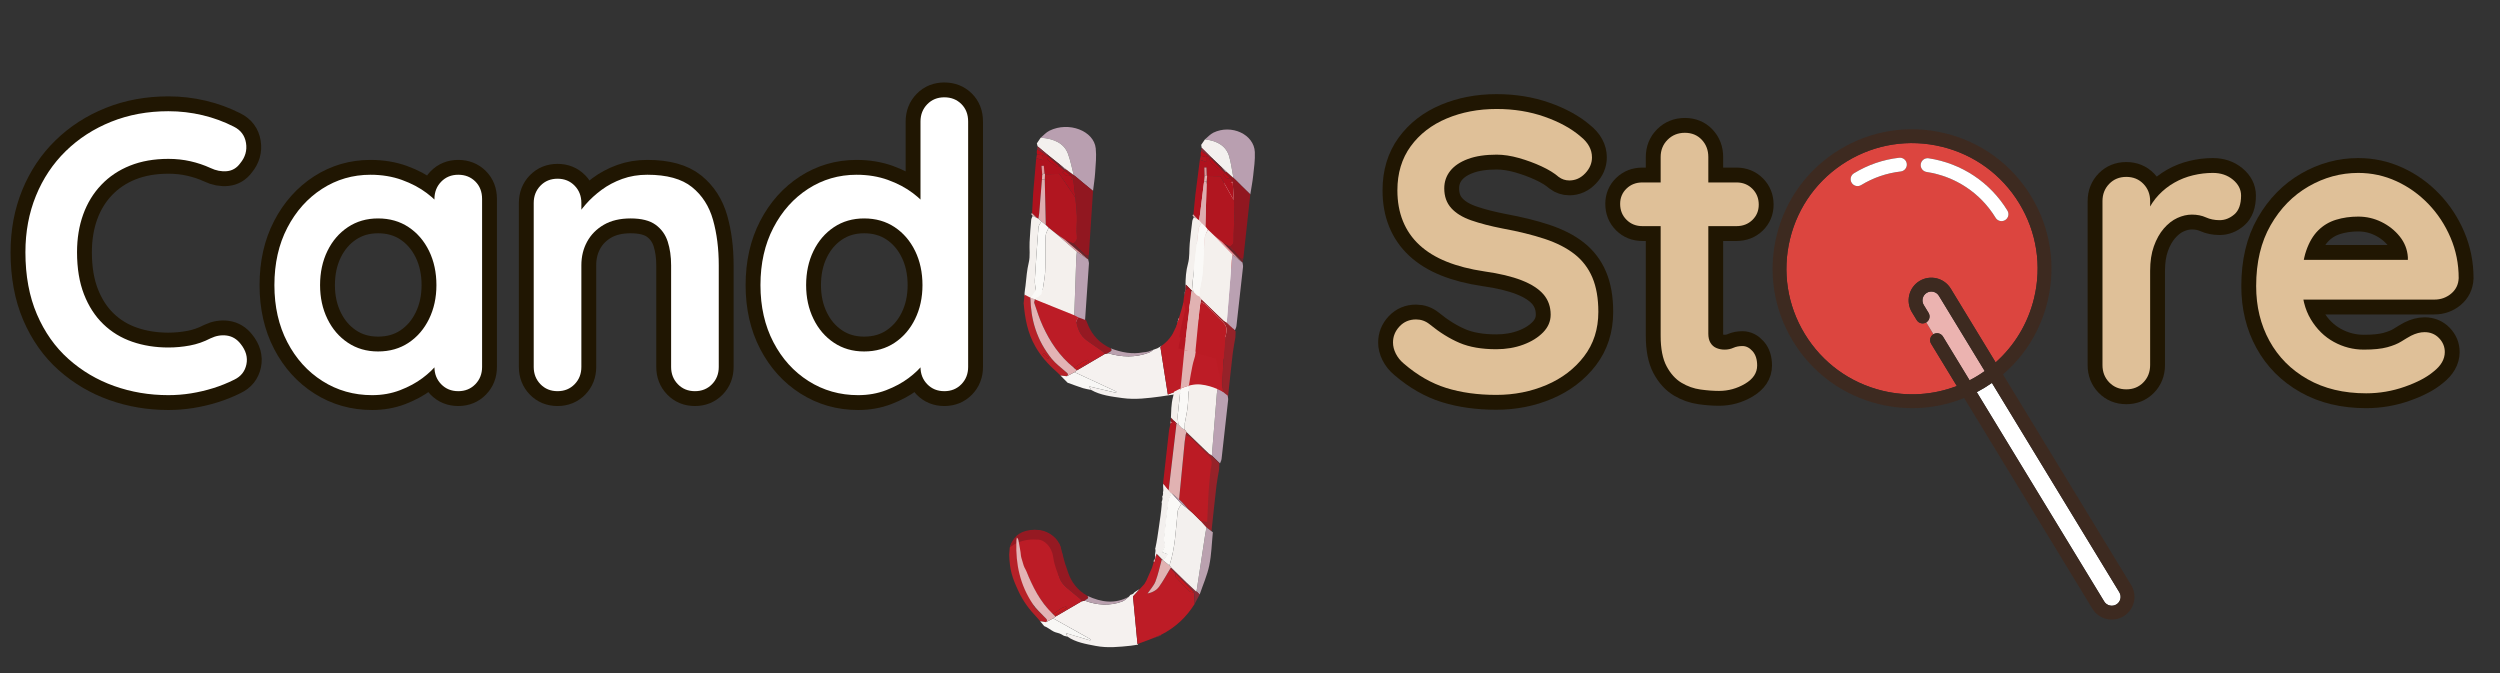 <?xml version="1.0" encoding="utf-8"?>
<!-- Generator: Adobe Illustrator 17.0.0, SVG Export Plug-In . SVG Version: 6.00 Build 0)  -->
<!DOCTYPE svg PUBLIC "-//W3C//DTD SVG 1.1//EN" "http://www.w3.org/Graphics/SVG/1.1/DTD/svg11.dtd">
<svg version="1.1" id="Слой_1" xmlns="http://www.w3.org/2000/svg" xmlns:xlink="http://www.w3.org/1999/xlink" x="0px" y="0px"
	 width="841.89px" height="226.77px" viewBox="0 0 841.89 226.77" enable-background="new 0 0 841.89 226.77" xml:space="preserve">
<rect x="0" y="0" width="841.89" height="226.77" fill="#333333" stroke="none"/>
<g>
	<g>
		<g>
			<g>
				<path fill="#FFFFFF" d="M503.875,132.983c-6.242,0-11.858-0.781-16.851-2.34c-4.993-1.559-9.762-4.3-14.309-8.225
					c-1.16-0.979-2.052-2.094-2.675-3.343c-0.625-1.248-0.936-2.495-0.936-3.745c0-2.05,0.735-3.855,2.206-5.416
					c1.471-1.559,3.32-2.34,5.55-2.34c1.692,0,3.21,0.535,4.547,1.605c3.387,2.764,6.753,4.86,10.097,6.285
					c3.343,1.428,7.466,2.14,12.37,2.14c3.297,0,6.329-0.512,9.094-1.537c2.762-1.024,4.991-2.408,6.686-4.146
					c1.693-1.738,2.541-3.721,2.541-5.951c0-2.674-0.802-4.948-2.407-6.82c-1.604-1.873-4.058-3.454-7.354-4.748
					c-3.3-1.292-7.489-2.294-12.57-3.009c-4.814-0.712-9.05-1.806-12.705-3.276c-3.656-1.471-6.709-3.343-9.16-5.617
					c-2.453-2.273-4.303-4.948-5.55-8.024c-1.249-3.076-1.872-6.53-1.872-10.364c0-5.794,1.492-10.742,4.479-14.844
					c2.986-4.1,7.021-7.221,12.103-9.361c5.082-2.14,10.698-3.209,16.851-3.209c5.794,0,11.166,0.869,16.114,2.607
					c4.947,1.739,8.98,3.945,12.103,6.62c2.584,2.052,3.878,4.413,3.878,7.088c0,1.962-0.759,3.744-2.273,5.349
					c-1.517,1.605-3.3,2.407-5.35,2.407c-1.337,0-2.54-0.401-3.61-1.204c-1.427-1.248-3.343-2.428-5.75-3.544
					c-2.407-1.114-4.948-2.05-7.623-2.808c-2.675-0.756-5.171-1.137-7.488-1.137c-3.835,0-7.067,0.491-9.695,1.471
					c-2.631,0.982-4.614,2.319-5.951,4.012c-1.338,1.694-2.006,3.657-2.006,5.884c0,2.675,0.779,4.881,2.34,6.62
					c1.559,1.739,3.812,3.122,6.754,4.146c2.941,1.026,6.463,1.939,10.564,2.742c5.349,0.982,10.051,2.14,14.108,3.477
					c4.056,1.337,7.422,3.055,10.097,5.148c2.674,2.096,4.681,4.727,6.018,7.89c1.337,3.166,2.006,7.021,2.006,11.567
					c0,5.796-1.604,10.789-4.814,14.978c-3.209,4.191-7.422,7.401-12.638,9.629C515.576,131.868,509.937,132.983,503.875,132.983z"
					/>
				<path fill="#FFFFFF" d="M553.085,61.438h31.693c2.14,0,3.922,0.715,5.35,2.14c1.425,1.427,2.14,3.209,2.14,5.349
					c0,2.052-0.715,3.768-2.14,5.149c-1.428,1.383-3.21,2.073-5.35,2.073h-31.693c-2.14,0-3.925-0.713-5.35-2.14
					c-1.427-1.425-2.14-3.209-2.14-5.349c0-2.05,0.713-3.766,2.14-5.149C549.16,62.13,550.945,61.438,553.085,61.438z
					 M567.394,44.722c2.317,0,4.213,0.782,5.684,2.34c1.471,1.561,2.207,3.5,2.207,5.817v59.51c0,1.25,0.244,2.274,0.735,3.076
					c0.488,0.803,1.157,1.384,2.006,1.739c0.846,0.356,1.759,0.534,2.741,0.534c1.07,0,2.05-0.2,2.942-0.602
					c0.89-0.401,1.916-0.602,3.075-0.602c1.248,0,2.385,0.581,3.41,1.738c1.024,1.16,1.538,2.765,1.538,4.814
					c0,2.497-1.36,4.547-4.079,6.151c-2.72,1.604-5.64,2.407-8.759,2.407c-1.872,0-3.945-0.154-6.219-0.468
					c-2.273-0.312-4.413-1.07-6.419-2.273c-2.006-1.204-3.678-3.053-5.015-5.55c-1.337-2.495-2.006-5.928-2.006-10.298V52.879
					c0-2.317,0.779-4.256,2.34-5.817C563.135,45.503,565.074,44.722,567.394,44.722z"/>
			</g>
			<g>
				<path fill="none" stroke="#201602" stroke-width="10" d="M503.875,132.983c-6.242,0-11.858-0.781-16.851-2.34
					c-4.993-1.559-9.762-4.3-14.309-8.225c-1.16-0.979-2.052-2.094-2.675-3.343c-0.625-1.248-0.936-2.495-0.936-3.745
					c0-2.05,0.735-3.855,2.206-5.416c1.471-1.559,3.32-2.34,5.55-2.34c1.692,0,3.21,0.535,4.547,1.605
					c3.387,2.764,6.753,4.86,10.097,6.285c3.343,1.428,7.466,2.14,12.37,2.14c3.297,0,6.329-0.512,9.094-1.537
					c2.762-1.024,4.991-2.408,6.686-4.146c1.693-1.738,2.541-3.721,2.541-5.951c0-2.674-0.802-4.948-2.407-6.82
					c-1.604-1.873-4.058-3.454-7.354-4.748c-3.3-1.292-7.489-2.294-12.57-3.009c-4.814-0.712-9.05-1.806-12.705-3.276
					c-3.656-1.471-6.709-3.343-9.16-5.617c-2.453-2.273-4.303-4.948-5.55-8.024c-1.249-3.076-1.872-6.53-1.872-10.364
					c0-5.794,1.492-10.742,4.479-14.844c2.986-4.1,7.021-7.221,12.103-9.361c5.082-2.14,10.698-3.209,16.851-3.209
					c5.794,0,11.166,0.869,16.114,2.607c4.947,1.739,8.98,3.945,12.103,6.62c2.584,2.052,3.878,4.413,3.878,7.088
					c0,1.962-0.759,3.744-2.273,5.349c-1.517,1.605-3.3,2.407-5.35,2.407c-1.337,0-2.54-0.401-3.61-1.204
					c-1.427-1.248-3.343-2.428-5.75-3.544c-2.407-1.114-4.948-2.05-7.623-2.808c-2.675-0.756-5.171-1.137-7.488-1.137
					c-3.835,0-7.067,0.491-9.695,1.471c-2.631,0.982-4.614,2.319-5.951,4.012c-1.338,1.694-2.006,3.657-2.006,5.884
					c0,2.675,0.779,4.881,2.34,6.62c1.559,1.739,3.812,3.122,6.754,4.146c2.941,1.026,6.463,1.939,10.564,2.742
					c5.349,0.982,10.051,2.14,14.108,3.477c4.056,1.337,7.422,3.055,10.097,5.148c2.674,2.096,4.681,4.727,6.018,7.89
					c1.337,3.166,2.006,7.021,2.006,11.567c0,5.796-1.604,10.789-4.814,14.978c-3.209,4.191-7.422,7.401-12.638,9.629
					C515.576,131.868,509.937,132.983,503.875,132.983z"/>
				<path fill="none" stroke="#201602" stroke-width="10" d="M553.085,61.438h31.693c2.14,0,3.922,0.715,5.35,2.14
					c1.425,1.427,2.14,3.209,2.14,5.349c0,2.052-0.715,3.768-2.14,5.149c-1.428,1.383-3.21,2.073-5.35,2.073h-31.693
					c-2.14,0-3.925-0.713-5.35-2.14c-1.427-1.425-2.14-3.209-2.14-5.349c0-2.05,0.713-3.766,2.14-5.149
					C549.16,62.13,550.945,61.438,553.085,61.438z M567.394,44.722c2.317,0,4.213,0.782,5.684,2.34
					c1.471,1.561,2.207,3.5,2.207,5.817v59.51c0,1.25,0.244,2.274,0.735,3.076c0.488,0.803,1.157,1.384,2.006,1.739
					c0.846,0.356,1.759,0.534,2.741,0.534c1.07,0,2.05-0.2,2.942-0.602c0.89-0.401,1.916-0.602,3.075-0.602
					c1.248,0,2.385,0.581,3.41,1.738c1.024,1.16,1.538,2.765,1.538,4.814c0,2.497-1.36,4.547-4.079,6.151
					c-2.72,1.604-5.64,2.407-8.759,2.407c-1.872,0-3.945-0.154-6.219-0.468c-2.273-0.312-4.413-1.07-6.419-2.273
					c-2.006-1.204-3.678-3.053-5.015-5.55c-1.337-2.495-2.006-5.928-2.006-10.298V52.879c0-2.317,0.779-4.256,2.34-5.817
					C563.135,45.503,565.074,44.722,567.394,44.722z"/>
			</g>
			<g>
				<path fill="#DFC098" d="M503.875,132.983c-6.242,0-11.858-0.781-16.851-2.34c-4.993-1.559-9.762-4.3-14.309-8.225
					c-1.16-0.979-2.052-2.094-2.675-3.343c-0.625-1.248-0.936-2.495-0.936-3.745c0-2.05,0.735-3.855,2.206-5.416
					c1.471-1.559,3.32-2.34,5.55-2.34c1.692,0,3.21,0.535,4.547,1.605c3.387,2.764,6.753,4.86,10.097,6.285
					c3.343,1.428,7.466,2.14,12.37,2.14c3.297,0,6.329-0.512,9.094-1.537c2.762-1.024,4.991-2.408,6.686-4.146
					c1.693-1.738,2.541-3.721,2.541-5.951c0-2.674-0.802-4.948-2.407-6.82c-1.604-1.873-4.058-3.454-7.354-4.748
					c-3.3-1.292-7.489-2.294-12.57-3.009c-4.814-0.712-9.05-1.806-12.705-3.276c-3.656-1.471-6.709-3.343-9.16-5.617
					c-2.453-2.273-4.303-4.948-5.55-8.024c-1.249-3.076-1.872-6.53-1.872-10.364c0-5.794,1.492-10.742,4.479-14.844
					c2.986-4.1,7.021-7.221,12.103-9.361c5.082-2.14,10.698-3.209,16.851-3.209c5.794,0,11.166,0.869,16.114,2.607
					c4.947,1.739,8.98,3.945,12.103,6.62c2.584,2.052,3.878,4.413,3.878,7.088c0,1.962-0.759,3.744-2.273,5.349
					c-1.517,1.605-3.3,2.407-5.35,2.407c-1.337,0-2.54-0.401-3.61-1.204c-1.427-1.248-3.343-2.428-5.75-3.544
					c-2.407-1.114-4.948-2.05-7.623-2.808c-2.675-0.756-5.171-1.137-7.488-1.137c-3.835,0-7.067,0.491-9.695,1.471
					c-2.631,0.982-4.614,2.319-5.951,4.012c-1.338,1.694-2.006,3.657-2.006,5.884c0,2.675,0.779,4.881,2.34,6.62
					c1.559,1.739,3.812,3.122,6.754,4.146c2.941,1.026,6.463,1.939,10.564,2.742c5.349,0.982,10.051,2.14,14.108,3.477
					c4.056,1.337,7.422,3.055,10.097,5.148c2.674,2.096,4.681,4.727,6.018,7.89c1.337,3.166,2.006,7.021,2.006,11.567
					c0,5.796-1.604,10.789-4.814,14.978c-3.209,4.191-7.422,7.401-12.638,9.629C515.576,131.868,509.937,132.983,503.875,132.983z"
					/>
				<path fill="#DFC098" d="M553.085,61.438h31.693c2.14,0,3.922,0.715,5.35,2.14c1.425,1.427,2.14,3.209,2.14,5.349
					c0,2.052-0.715,3.768-2.14,5.149c-1.428,1.383-3.21,2.073-5.35,2.073h-31.693c-2.14,0-3.925-0.713-5.35-2.14
					c-1.427-1.425-2.14-3.209-2.14-5.349c0-2.05,0.713-3.766,2.14-5.149C549.16,62.13,550.945,61.438,553.085,61.438z
					 M567.394,44.722c2.317,0,4.213,0.782,5.684,2.34c1.471,1.561,2.207,3.5,2.207,5.817v59.51c0,1.25,0.244,2.274,0.735,3.076
					c0.488,0.803,1.157,1.384,2.006,1.739c0.846,0.356,1.759,0.534,2.741,0.534c1.07,0,2.05-0.2,2.942-0.602
					c0.89-0.401,1.916-0.602,3.075-0.602c1.248,0,2.385,0.581,3.41,1.738c1.024,1.16,1.538,2.765,1.538,4.814
					c0,2.497-1.36,4.547-4.079,6.151c-2.72,1.604-5.64,2.407-8.759,2.407c-1.872,0-3.945-0.154-6.219-0.468
					c-2.273-0.312-4.413-1.07-6.419-2.273c-2.006-1.204-3.678-3.053-5.015-5.55c-1.337-2.495-2.006-5.928-2.006-10.298V52.879
					c0-2.317,0.779-4.256,2.34-5.817C563.135,45.503,565.074,44.722,567.394,44.722z"/>
			</g>
		</g>
		<g>
			<path fill="#FFFFFF" d="M708.602,202.554c0.856,1.406,2.696,1.854,4.102,0.998c1.406-0.856,1.854-2.696,0.998-4.102
				l-42.91-70.499c-0.814,0.567-1.646,1.114-2.5,1.634c-0.855,0.52-1.722,1.008-2.6,1.47L708.602,202.554z"/>
			<path fill="#DC453F" d="M602.802,80.49c-2.67,10.974-0.906,22.33,4.966,31.977c5.872,9.648,15.149,16.431,26.123,19.1
				c8.455,2.057,17.135,1.479,25.087-1.578l-8.663-14.234c-0.669-1.1-0.32-2.534,0.779-3.203l-2.424-3.982
				c-1.1,0.669-2.533,0.32-3.203-0.779l-1.616-2.655c-2.192-3.602-1.045-8.316,2.557-10.509c3.602-2.192,8.316-1.045,10.508,2.556
				l15.127,24.853c6.368-5.659,10.869-13.104,12.926-21.559c2.67-10.974,0.906-22.331-4.966-31.978
				c-5.872-9.648-15.149-16.431-26.123-19.1c-10.974-2.67-22.33-0.906-31.978,4.966C612.255,60.239,605.472,69.517,602.802,80.49z
				 M649.481,53.301c11.068,1.673,20.741,8.097,26.54,17.624c0.669,1.1,0.321,2.534-0.779,3.203
				c-0.55,0.335-1.183,0.415-1.763,0.274c-0.579-0.141-1.106-0.503-1.44-1.053c-5.079-8.345-13.555-13.972-23.255-15.439
				c-1.271-0.195-2.149-1.38-1.956-2.654C647.02,53.984,648.208,53.109,649.481,53.301z M624.327,58.35
				c4.68-2.848,9.8-4.608,15.217-5.229c1.279-0.147,2.435,0.771,2.582,2.05c0.147,1.279-0.771,2.435-2.05,2.582
				c-4.742,0.544-9.226,2.085-13.325,4.58c-0.55,0.335-1.183,0.415-1.763,0.274c-0.58-0.141-1.106-0.503-1.44-1.053
				C622.878,60.453,623.227,59.019,624.327,58.35z"/>
			<path fill="#EBB3B0" d="M651.095,112.554c1.1-0.669,2.534-0.32,3.203,0.779l8.967,14.732c0.88-0.456,1.75-0.942,2.604-1.462
				c0.855-0.52,1.686-1.069,2.495-1.642l-15.43-25.352c-0.855-1.406-2.696-1.854-4.102-0.998c-1.406,0.856-1.854,2.696-0.998,4.102
				l1.616,2.655c0.669,1.1,0.32,2.534-0.779,3.203L651.095,112.554z"/>
			<path fill="#FFFFFF" d="M624.327,58.35c-1.1,0.669-1.449,2.103-0.779,3.203c0.335,0.55,0.861,0.912,1.44,1.053
				s1.213,0.061,1.763-0.274c4.1-2.495,8.583-4.036,13.325-4.58c1.279-0.147,2.197-1.303,2.05-2.582
				c-0.147-1.279-1.303-2.197-2.582-2.05C634.127,53.742,629.007,55.502,624.327,58.35z"/>
			<path fill="#FFFFFF" d="M646.827,55.257c-0.193,1.273,0.685,2.459,1.956,2.654c9.7,1.467,18.176,7.094,23.255,15.439
				c0.335,0.55,0.861,0.912,1.44,1.053c0.58,0.141,1.213,0.061,1.763-0.274c1.1-0.669,1.449-2.103,0.779-3.203
				c-5.799-9.527-15.472-15.951-26.54-17.624C648.208,53.109,647.02,53.984,646.827,55.257z"/>
			<path fill="#3D2A20" d="M598.273,79.389c-2.964,12.184-1.006,24.792,5.513,35.504c6.519,10.711,16.819,18.242,29.003,21.206
				c9.669,2.352,19.605,1.601,28.649-2.066l43.181,70.946c1.096,1.801,2.823,2.988,4.726,3.451c1.903,0.463,3.982,0.202,5.783-0.894
				c3.602-2.193,4.749-6.907,2.557-10.509l-43.181-70.946c7.412-6.348,12.643-14.829,14.996-24.498
				c2.964-12.184,1.006-24.793-5.513-35.504c-6.519-10.711-16.82-18.242-29.003-21.206s-24.792-1.006-35.504,5.513
				S601.237,67.205,598.273,79.389z M607.769,112.468c-5.873-9.647-7.636-21.004-4.966-31.977
				c2.67-10.974,9.453-20.251,19.101-26.123c9.647-5.872,21.004-7.636,31.977-4.966c10.974,2.67,20.251,9.453,26.123,19.1
				c5.872,9.647,7.636,21.004,4.966,31.978c-2.057,8.454-6.557,15.899-12.926,21.559l-15.127-24.853
				c-2.193-3.602-6.906-4.748-10.508-2.556c-3.602,2.193-4.749,6.907-2.557,10.509l1.616,2.655c0.669,1.099,2.103,1.448,3.203,0.779
				c1.1-0.669,1.448-2.103,0.779-3.203l-1.616-2.655c-0.856-1.406-0.408-3.246,0.998-4.102c1.406-0.856,3.246-0.408,4.102,0.998
				l15.43,25.352c-0.809,0.573-1.641,1.121-2.495,1.642c-0.855,0.52-1.724,1.007-2.604,1.462l-8.967-14.732
				c-0.669-1.099-2.103-1.448-3.203-0.779c-1.1,0.669-1.449,2.103-0.779,3.203l8.663,14.234c-7.952,3.057-16.633,3.635-25.087,1.578
				C622.918,128.898,613.64,122.115,607.769,112.468z M708.602,202.554l-42.909-70.499c0.877-0.462,1.745-0.95,2.6-1.47
				c0.855-0.52,1.687-1.067,2.5-1.634l42.909,70.499c0.856,1.406,0.408,3.246-0.998,4.102
				C711.298,204.408,709.458,203.96,708.602,202.554z"/>
		</g>
		<g>
			<g>
				<path fill="#FFFFFF" d="M716.046,131.114c-2.319,0-4.235-0.779-5.75-2.34c-1.517-1.56-2.273-3.498-2.273-5.817V67.726
					c0-2.317,0.757-4.256,2.273-5.817c1.515-1.559,3.431-2.34,5.75-2.34c2.317,0,4.233,0.782,5.751,2.34
					c1.515,1.561,2.273,3.5,2.273,5.817v12.57l-0.937-8.959c0.98-2.14,2.251-4.033,3.812-5.684c1.559-1.649,3.32-3.03,5.282-4.146
					c1.96-1.114,4.056-1.939,6.285-2.474c2.228-0.535,4.457-0.802,6.687-0.802c2.675,0,4.925,0.758,6.753,2.273
					c1.827,1.517,2.742,3.299,2.742,5.349c0,2.942-0.759,5.061-2.273,6.352c-1.518,1.293-3.166,1.939-4.948,1.939
					c-1.694,0-3.232-0.312-4.613-0.936c-1.384-0.623-2.966-0.936-4.748-0.936c-1.604,0-3.232,0.38-4.881,1.137
					c-1.65,0.758-3.166,1.939-4.547,3.543c-1.383,1.605-2.497,3.59-3.343,5.951c-0.849,2.363-1.271,5.148-1.271,8.358v31.695
					c0,2.319-0.759,4.258-2.273,5.817C720.279,130.335,718.363,131.114,716.046,131.114z"/>
				<path fill="#FFFFFF" d="M796.819,132.451c-7.579,0-14.154-1.581-19.726-4.747c-5.572-3.163-9.852-7.466-12.838-12.905
					c-2.988-5.437-4.479-11.588-4.479-18.455c0-8.024,1.625-14.865,4.881-20.527c3.253-5.661,7.51-10.007,12.771-13.039
					c5.26-3.03,10.833-4.546,16.717-4.546c4.547,0,8.847,0.936,12.904,2.808c4.057,1.872,7.644,4.436,10.766,7.689
					c3.12,3.255,5.594,7.021,7.422,11.3c1.826,4.279,2.741,8.826,2.741,13.64c-0.09,2.14-0.936,3.878-2.54,5.215
					c-1.605,1.337-3.478,2.006-5.617,2.006h-51.085l-4.012-13.373h49.079l-2.942,2.674v-3.61c-0.18-2.585-1.093-4.902-2.741-6.954
					c-1.65-2.05-3.7-3.678-6.151-4.881c-2.453-1.204-5.061-1.806-7.823-1.806c-2.675,0-5.172,0.357-7.489,1.07
					c-2.319,0.715-4.325,1.918-6.018,3.611c-1.694,1.694-3.032,3.968-4.012,6.82c-0.982,2.854-1.471,6.465-1.471,10.832
					c0,4.814,1.003,8.893,3.009,12.236s4.591,5.884,7.756,7.623c3.164,1.738,6.53,2.607,10.097,2.607
					c3.297,0,5.928-0.268,7.89-0.803c1.96-0.534,3.544-1.18,4.748-1.938c1.203-0.757,2.294-1.405,3.276-1.94
					c1.604-0.802,3.119-1.203,4.547-1.203c1.96,0,3.587,0.668,4.881,2.006c1.291,1.337,1.939,2.899,1.939,4.681
					c0,2.407-1.25,4.593-3.745,6.553c-2.319,1.962-5.572,3.678-9.762,5.148C805.6,131.716,801.276,132.451,796.819,132.451z"/>
			</g>
			<g>
				<path fill="none" stroke="#201602" stroke-width="10" d="M716.046,131.114c-2.319,0-4.235-0.779-5.75-2.34
					c-1.517-1.56-2.273-3.498-2.273-5.817V67.726c0-2.317,0.757-4.256,2.273-5.817c1.515-1.559,3.431-2.34,5.75-2.34
					c2.317,0,4.233,0.782,5.751,2.34c1.515,1.561,2.273,3.5,2.273,5.817v12.57l-0.937-8.959c0.98-2.14,2.251-4.033,3.812-5.684
					c1.559-1.649,3.32-3.03,5.282-4.146c1.96-1.114,4.056-1.939,6.285-2.474c2.228-0.535,4.457-0.802,6.687-0.802
					c2.675,0,4.925,0.758,6.753,2.273c1.827,1.517,2.742,3.299,2.742,5.349c0,2.942-0.759,5.061-2.273,6.352
					c-1.518,1.293-3.166,1.939-4.948,1.939c-1.694,0-3.232-0.312-4.613-0.936c-1.384-0.623-2.966-0.936-4.748-0.936
					c-1.604,0-3.232,0.38-4.881,1.137c-1.65,0.758-3.166,1.939-4.547,3.543c-1.383,1.605-2.497,3.59-3.343,5.951
					c-0.849,2.363-1.271,5.148-1.271,8.358v31.695c0,2.319-0.759,4.258-2.273,5.817
					C720.279,130.335,718.363,131.114,716.046,131.114z"/>
				<path fill="none" stroke="#201602" stroke-width="10" d="M796.819,132.451c-7.579,0-14.154-1.581-19.726-4.747
					c-5.572-3.163-9.852-7.466-12.838-12.905c-2.988-5.437-4.479-11.588-4.479-18.455c0-8.024,1.625-14.865,4.881-20.527
					c3.253-5.661,7.51-10.007,12.771-13.039c5.26-3.03,10.833-4.546,16.717-4.546c4.547,0,8.847,0.936,12.904,2.808
					c4.057,1.872,7.644,4.436,10.766,7.689c3.12,3.255,5.594,7.021,7.422,11.3c1.826,4.279,2.741,8.826,2.741,13.64
					c-0.09,2.14-0.936,3.878-2.54,5.215c-1.605,1.337-3.478,2.006-5.617,2.006h-51.085l-4.012-13.373h49.079l-2.942,2.674v-3.61
					c-0.18-2.585-1.093-4.902-2.741-6.954c-1.65-2.05-3.7-3.678-6.151-4.881c-2.453-1.204-5.061-1.806-7.823-1.806
					c-2.675,0-5.172,0.357-7.489,1.07c-2.319,0.715-4.325,1.918-6.018,3.611c-1.694,1.694-3.032,3.968-4.012,6.82
					c-0.982,2.854-1.471,6.465-1.471,10.832c0,4.814,1.003,8.893,3.009,12.236s4.591,5.884,7.756,7.623
					c3.164,1.738,6.53,2.607,10.097,2.607c3.297,0,5.928-0.268,7.89-0.803c1.96-0.534,3.544-1.18,4.748-1.938
					c1.203-0.757,2.294-1.405,3.276-1.94c1.604-0.802,3.119-1.203,4.547-1.203c1.96,0,3.587,0.668,4.881,2.006
					c1.291,1.337,1.939,2.899,1.939,4.681c0,2.407-1.25,4.593-3.745,6.553c-2.319,1.962-5.572,3.678-9.762,5.148
					C805.6,131.716,801.276,132.451,796.819,132.451z"/>
			</g>
			<g>
				<path fill="#DFC098" d="M716.046,131.114c-2.319,0-4.235-0.779-5.75-2.34c-1.517-1.56-2.273-3.498-2.273-5.817V67.726
					c0-2.317,0.757-4.256,2.273-5.817c1.515-1.559,3.431-2.34,5.75-2.34c2.317,0,4.233,0.782,5.751,2.34
					c1.515,1.561,2.273,3.5,2.273,5.817v12.57l-0.937-8.959c0.98-2.14,2.251-4.033,3.812-5.684c1.559-1.649,3.32-3.03,5.282-4.146
					c1.96-1.114,4.056-1.939,6.285-2.474c2.228-0.535,4.457-0.802,6.687-0.802c2.675,0,4.925,0.758,6.753,2.273
					c1.827,1.517,2.742,3.299,2.742,5.349c0,2.942-0.759,5.061-2.273,6.352c-1.518,1.293-3.166,1.939-4.948,1.939
					c-1.694,0-3.232-0.312-4.613-0.936c-1.384-0.623-2.966-0.936-4.748-0.936c-1.604,0-3.232,0.38-4.881,1.137
					c-1.65,0.758-3.166,1.939-4.547,3.543c-1.383,1.605-2.497,3.59-3.343,5.951c-0.849,2.363-1.271,5.148-1.271,8.358v31.695
					c0,2.319-0.759,4.258-2.273,5.817C720.279,130.335,718.363,131.114,716.046,131.114z"/>
				<path fill="#DFC098" d="M796.819,132.451c-7.579,0-14.154-1.581-19.726-4.747c-5.572-3.163-9.852-7.466-12.838-12.905
					c-2.988-5.437-4.479-11.588-4.479-18.455c0-8.024,1.625-14.865,4.881-20.527c3.253-5.661,7.51-10.007,12.771-13.039
					c5.26-3.03,10.833-4.546,16.717-4.546c4.547,0,8.847,0.936,12.904,2.808c4.057,1.872,7.644,4.436,10.766,7.689
					c3.12,3.255,5.594,7.021,7.422,11.3c1.826,4.279,2.741,8.826,2.741,13.64c-0.09,2.14-0.936,3.878-2.54,5.215
					c-1.605,1.337-3.478,2.006-5.617,2.006h-51.085l-4.012-13.373h49.079l-2.942,2.674v-3.61c-0.18-2.585-1.093-4.902-2.741-6.954
					c-1.65-2.05-3.7-3.678-6.151-4.881c-2.453-1.204-5.061-1.806-7.823-1.806c-2.675,0-5.172,0.357-7.489,1.07
					c-2.319,0.715-4.325,1.918-6.018,3.611c-1.694,1.694-3.032,3.968-4.012,6.82c-0.982,2.854-1.471,6.465-1.471,10.832
					c0,4.814,1.003,8.893,3.009,12.236s4.591,5.884,7.756,7.623c3.164,1.738,6.53,2.607,10.097,2.607
					c3.297,0,5.928-0.268,7.89-0.803c1.96-0.534,3.544-1.18,4.748-1.938c1.203-0.757,2.294-1.405,3.276-1.94
					c1.604-0.802,3.119-1.203,4.547-1.203c1.96,0,3.587,0.668,4.881,2.006c1.291,1.337,1.939,2.899,1.939,4.681
					c0,2.407-1.25,4.593-3.745,6.553c-2.319,1.962-5.572,3.678-9.762,5.148C805.6,131.716,801.276,132.451,796.819,132.451z"/>
			</g>
		</g>
	</g>
	<g>
		<g>
			<path fill="#C7171E" d="M352.452,205.044c0.555,0.464,1.11,0.927,1.665,1.391c0.135-0.088,0.269-0.177,0.404-0.265
				c-0.508-0.504-1.016-1.009-1.523-1.513C352.816,204.786,352.634,204.915,352.452,205.044"/>
			<path fill="#B54C59" d="M347.79,186.518l0.787-0.453c0,0-0.093-1.228-0.826-1.497
				C347.751,184.568,347.593,185.299,347.79,186.518"/>
			<path fill="#B99FB0" d="M368.084,64.301c0.248-2.082,0.588-4.158,0.72-6.246c0.172-2.692,0.473-5.404,0.194-8.088
				c-0.616-5.925-9.063-9.134-15.555-5.973c-1.184,0.576-1.996,1.576-2.98,2.381c4.572,0.308,7.898,1.958,9.174,5.381
				c0.877,2.354,1.31,4.792,1.941,7.193c0.351,0.278,0.702,0.556,1.053,0.834c0.709,0.594,1.418,1.188,2.127,1.782
				C365.867,62.476,366.976,63.388,368.084,64.301"/>
			<path fill="#911720" d="M368.084,64.301c-1.109-0.912-2.217-1.825-3.325-2.737c-0.709-0.594-1.418-1.188-2.127-1.782
				c-0.351-0.278-0.702-0.556-1.053-0.834c-0.886-0.659-1.773-1.318-2.659-1.977c-0.101,0.057-0.213,0.071-0.336,0.043
				c-0.08,0.079-0.177,0.142-0.292,0.191c0.109,0.129,0.218,0.257,0.328,0.386c0.588,0.503,1.175,1.006,1.763,1.508
				c0.239,0.202,0.478,0.405,0.717,0.608c0.113,0.286,0.226,0.571,0.34,0.856c0.23,1.984,0.459,3.967,0.689,5.951
				c0.183,2.102,0.455,4.204,0.524,6.306c0.075,2.281-0.228,4.568,0.009,6.838c0.113,1.082-0.219,1.745-1.221,2.339
				c1.424,1.366,2.836,2.741,4.301,4.082c0.107,0.098,0.608-0.044,0.926-0.074C367.138,78.77,367.611,71.535,368.084,64.301"/>
			<path fill="#AF121E" d="M361.098,59.707c-0.239-0.203-0.478-0.405-0.717-0.608c-1.685,0.57-1.776-0.647-2.681-1.18
				c0.475-0.17,0.696-0.249,0.918-0.329c-0.109-0.129-0.218-0.257-0.328-0.386c-0.488-0.375-0.977-0.75-1.465-1.125
				c-0.317,0.048-0.833,0.213-0.922,0.128c-1.241-1.185-3.665-1.808-3.319-3.76l0.075-0.025c-0.268-0.192-0.536-0.385-0.805-0.577
				c-0.24,0.162-0.479,0.323-0.719,0.485c0.051,0.564,0.102,1.128,0.147,1.616c-0.754-0.215-1.543-0.439-2.331-0.663
				c-0.343,3.948-0.686,7.897-1.028,11.845c-0.123,2.225-0.245,4.45-0.368,6.674c0.543,0.532,1.085,1.063,1.628,1.595
				c0.165,0.081,0.331,0.161,0.496,0.242c0.099-0.645,0.237-1.288,0.291-1.936c0.315-3.748,0.61-7.496,0.911-11.245
				c0.03-0.552,0.06-1.105,0.089-1.657c-0.08-0.982-0.16-1.964-0.24-2.947c0.261-0.011,0.522-0.021,0.784-0.032
				c0.075,0.853,0.151,1.707,0.226,2.56c0.056,0.096,0.112,0.192,0.166,0.289c1.829-0.037,3.658-0.074,4.848-0.099
				c2.023,2.99,3.697,5.465,5.372,7.94c-0.229-1.983-0.459-3.967-0.689-5.951C360.22,60.503,360.673,60.102,361.098,59.707"/>
			<path fill="#F3F0EE" d="M358.919,56.97c0.886,0.659,1.773,1.318,2.659,1.977c-0.631-2.401-1.064-4.839-1.941-7.193
				c-1.275-3.423-4.601-5.073-9.174-5.381c-0.432,0.634-0.863,1.267-1.295,1.901v-0.001c0.083,0.334,0.166,0.667,0.249,1.001
				c1.178,0.982,2.355,1.965,3.532,2.947c1.344,1.08,2.688,2.161,4.031,3.241C357.628,55.965,358.274,56.468,358.919,56.97"/>
			<path fill="#6E242B" d="M366.665,86.005c-0.318,0.03-0.819,0.173-0.926,0.074c-1.465-1.341-2.876-2.715-4.301-4.082
				c-0.942-0.432-1.883-0.864-2.825-1.296c2.555,2.191,5.109,4.382,7.664,6.574l0.161,0.049l0.006,0.13
				C366.517,86.971,366.591,86.488,366.665,86.005"/>
			<path fill="#B11620" d="M348.952,53.284c0.788,0.224,1.577,0.449,2.331,0.663c-0.044-0.488-0.095-1.052-0.147-1.616
				c-0.643-0.131-1.286-0.261-1.928-0.392C349.122,52.387,349.037,52.836,348.952,53.284"/>
			<path fill="#B90E19" d="M349.208,51.939c0.643,0.131,1.286,0.261,1.928,0.392c0.24-0.162,0.479-0.323,0.719-0.485
				c-0.875-0.527-1.749-1.054-2.624-1.581c-0.034,0.342-0.069,0.683-0.103,1.025c0.033,0.221,0.066,0.442,0.099,0.663
				L349.208,51.939z"/>
			<path fill="#8A2A36" d="M349.231,50.265c0.875,0.527,1.75,1.054,2.624,1.581c0.268,0.192,0.536,0.384,0.804,0.577
				c0.095-0.069,0.192-0.136,0.291-0.202c-1.178-0.982-2.355-1.965-3.533-2.947C349.356,49.604,349.293,49.934,349.231,50.265"/>
			<path fill="#DDADAF" d="M347.555,71.804c-0.12,0.078-0.238,0.159-0.355,0.241c0.181,0.224,0.362,0.449,0.542,0.673
				c0.48,0.227,0.96,0.454,1.44,0.681C348.64,72.867,348.098,72.335,347.555,71.804"/>
			<path fill="#B11620" d="M349.226,51.952c-0.033-0.221-0.066-0.442-0.099-0.663C349.161,51.51,349.193,51.731,349.226,51.952"/>
			<path fill="#BDA3B5" d="M362.632,59.782c0.709,0.594,1.418,1.188,2.127,1.782C364.05,60.97,363.341,60.376,362.632,59.782"/>
			<path fill="#B11620" d="M358.613,80.701c0.942,0.432,1.884,0.864,2.825,1.296c1.003-0.595,1.334-1.257,1.221-2.339
				c-0.236-2.271,0.066-4.557-0.009-6.838c-0.069-2.101-0.341-4.204-0.523-6.306c-1.675-2.475-3.349-4.95-5.372-7.94
				c-1.19,0.024-3.019,0.062-4.848,0.099c-0.024,0.608-0.049,1.217-0.073,1.825c0.112,5.085,0.225,10.17,0.338,15.255
				c0.318,0.315,0.636,0.629,0.955,0.944c0.849,0.68,1.697,1.36,2.546,2.04C356.653,79.391,357.633,80.046,358.613,80.701"/>
			<path fill="#6E242B" d="M352.951,52.221c-0.099,0.065-0.196,0.133-0.291,0.202l-0.075,0.025c1.413,1.211,2.827,2.421,4.24,3.632
				c0.488,0.375,0.977,0.75,1.466,1.125c0.115-0.048,0.213-0.112,0.292-0.191c-0.534-0.517-1.067-1.034-1.601-1.551
				C355.638,54.382,354.295,53.301,352.951,52.221"/>
			<path fill="#B90E19" d="M358.618,57.59c-0.222,0.079-0.443,0.159-0.918,0.329c0.905,0.532,0.996,1.75,2.681,1.18
				C359.794,58.596,359.206,58.093,358.618,57.59"/>
			<path fill="#B99FB0" d="M356.982,55.462c0.534,0.517,1.067,1.034,1.601,1.551c0.124,0.028,0.235,0.014,0.336-0.043
				C358.273,56.468,357.628,55.965,356.982,55.462"/>
			<path fill="#B11620" d="M361.098,59.707c-0.425,0.395-0.879,0.797,0.34,0.857C361.325,60.278,361.212,59.992,361.098,59.707"/>
			<path fill="#E0959A" d="M355.673,78.736c2.321,2.021,4.641,4.042,6.962,6.063c1.214,0.825,2.428,1.651,3.641,2.476
				c-2.555-2.191-5.109-4.382-7.664-6.574C357.633,80.046,356.653,79.391,355.673,78.736"/>
			<path fill="#DDADAF" d="M352.172,75.753c-0.113-5.085-0.225-10.17-0.338-15.255c-0.318-0.013-0.635-0.026-0.953-0.038
				c-0.302,3.748-0.597,7.497-0.911,11.245c-0.054,0.648-0.192,1.291-0.291,1.936c0.335,0.311,0.67,0.621,1.005,0.932
				C351.18,74.966,351.676,75.359,352.172,75.753"/>
			<path fill="#B90E19" d="M356.825,56.079c-1.413-1.211-2.827-2.421-4.24-3.632c-0.346,1.953,2.077,2.575,3.318,3.76
				C355.992,56.293,356.508,56.128,356.825,56.079"/>
			<path fill="#E0959A" d="M351.741,58.384c-0.076-0.853-0.151-1.707-0.226-2.56c-0.261,0.011-0.522,0.021-0.784,0.032
				c0.08,0.982,0.16,1.964,0.24,2.947C351.228,58.663,351.485,58.524,351.741,58.384"/>
			<path fill="#E1B2B2" d="M351.741,58.384c-0.257,0.139-0.514,0.279-0.77,0.418c-0.03,0.552-0.06,1.105-0.089,1.657
				c0.317,0.013,0.635,0.025,0.952,0.038c0.024-0.608,0.049-1.217,0.073-1.825C351.853,58.576,351.798,58.48,351.741,58.384"/>
			<path fill="#BAA1B2" d="M364.845,110.275c0.169-0.499,0.454-0.99,0.491-1.498c0.482-6.66,0.936-13.323,1.371-19.986
				c0.029-0.438-0.157-0.89-0.243-1.335l-0.006-0.13l-0.161-0.05c-1.214-0.825-2.428-1.651-3.641-2.476
				c-0.071,0.655-0.184,1.308-0.208,1.965c-0.253,6.99-0.492,13.98-0.735,20.97C362.756,108.582,363.801,109.428,364.845,110.275"/>
			<path fill="#F4F0ED" d="M349.699,73.642c-0.166-0.081-0.331-0.161-0.496-0.242c-0.48-0.227-0.96-0.454-1.44-0.681
				c-0.173,0.425-0.461,0.843-0.499,1.278c-0.218,2.524-0.417,5.051-0.543,7.58c-0.113,2.278,0.252,4.621-0.278,6.827
				c-0.626,2.604-0.779,4.932-1.09,7.768c-0.173,1.572-0.748,3.936,0.196,3.594c0.146-0.806,0.12,1.621,0.267,0.815
				c0.009-0.508,0.624,0.543,0.638-0.29c0.611,0.524,0.196-0.28,0.522,0c0.24,0.206,0.863-0.38,1.103-0.174l0.755-0.348l0.813-0.522
				c0.163,0.091-0.963-1.619-0.801-1.528c-0.131-1.115-0.428-2.239-0.364-3.343c0.347-5.95,0.756-11.898,1.23-17.84
				c0.054-0.672,0.649-1.308,0.994-1.961C350.369,74.264,350.034,73.953,349.699,73.642"/>
			<path fill="#F4F0ED" d="M355.693,78.738c-0.849-0.68-1.697-1.36-2.546-2.04c-0.349,0.858-0.932,1.7-1.001,2.577
				c-0.165,2.1-0.089,4.216-0.11,6.325c-0.02,2.043,0.05,4.092-0.084,6.128c-0.114,1.728-0.464,3.442-0.753,5.466
				c0.017,0.496-2.627,3.008-2.599,3.851c0.236,0.263,1.796,0.666,2.031,0.929c2.261,1.83,5.868,1.851,8.128,3.681
				c0.63,0.503,1.26,1.007,1.89,1.511c0.354,0.19,0.708,0.38,1.062,0.57c0.243-6.99,0.482-13.98,0.735-20.97
				c0.024-0.657,0.136-1.31,0.208-1.965C360.334,82.78,358.014,80.759,355.693,78.738"/>
			<path fill="#FAF9F7" d="M346.975,100.408c0.469,0.408,1.098,0.056,1.567,0.464c0.338,0.139,0.649-0.951,0.987-0.813l1.219-1.045
				c-0.028-0.843,0.468-1.323,0.451-1.819c0.289-2.025,0.638-3.738,0.753-5.466c0.134-2.036,0.064-4.085,0.084-6.128
				c0.02-2.11-0.055-4.225,0.11-6.325c0.069-0.877,0.652-1.719,1.001-2.577c-0.318-0.315-0.636-0.629-0.955-0.944
				c-0.496-0.394-0.992-0.787-1.488-1.181c-0.344,0.653-0.94,1.288-0.994,1.961c-0.474,5.943-0.883,11.89-1.23,17.84
				c-0.064,1.104,0.233,2.228,0.364,3.343"/>
			<path fill="#F5F1EF" d="M401.585,129.744c-1.136,0.409-2.271,0.818-3.407,1.226c-1.547,0.596-3.094,1.193-4.903,1.89
				c-0.888-5.676-1.716-10.968-2.498-15.959c0.165-0.181,0.327-0.358,0.487-0.533c-0.476,0.335-0.975,0.644-1.504,0.92
				c-0.461,0.166-0.922,0.333-1.383,0.5c-0.469,0.399-0.951,0.78-1.543,1c-4.439,1.652-9.053,1.568-13.714,0.16
				c-0.375,0.095-0.75,0.19-1.125,0.285l-9.366,5.498c-0.26,0.198-0.52,0.396-0.78,0.595c4.695,2.177,9.39,4.353,14.085,6.53
				c-0.037,0.137-0.073,0.274-0.11,0.412c-2.848-0.671-5.697-1.343-9.034-2.129c0.386,0.704,0.512,0.933,0.637,1.162
				c3.133,1.81,6.866,2.235,10.54,2.748c4.362,0.608,8.628,0.033,12.865-0.525c2.807-0.37,5.602-0.836,8.326-1.44
				C400.52,131.782,401.967,131.228,401.585,129.744"/>
			<path fill="#BD1C26" d="M413.466,117.354c-0.107-0.88-0.243-1.758-0.366-2.637c-0.527-0.067-1.257,0.009-1.547-0.224
				c-1.868-1.502-3.674-3.052-5.41-4.641c-0.271-0.248-0.082-0.777-0.106-1.176c-0.669-0.583-1.338-1.167-2.007-1.75
				c-1.253,2.113-2.368,4.283-3.812,6.316c-0.842,1.185-2.281,2.074-4.143,2.462c0.995-1.489,2.194-2.745,2.697-4.156
				c0.867-2.435,1.3-4.966,1.916-7.457c-0.259-0.223-0.523-0.448-0.794-0.681c-0.667,0.979-1.466,1.852-2.372,2.604
				c-0.085,0.316-0.169,0.631-0.253,0.947l-0.73,1.738c-0.033,0.154-0.066,0.307-0.115,0.457c-0.194,0.599-0.565,1.262-0.828,1.785
				l-0.181,0.43l-0.144,0.258c-0.207,0.457-0.43,0.942-0.715,1.344c-0.899,1.352-1.997,2.483-3.291,3.396
				c-0.16,0.175-0.322,0.352-0.487,0.533c0.781,4.991,1.609,10.283,2.498,15.959c1.809-0.697,3.356-1.293,4.903-1.89
				c1.172-0.499,2.343-0.997,3.515-1.496c5.362-2.728,9.143-6.446,11.842-10.843C413.513,118.205,413.517,117.779,413.466,117.354"
				/>
			<path fill="#962229" d="M415.63,67.43l-1.347-1.077c-1.792-1.45-3.583-2.9-5.375-4.351c-0.116,0-0.233,0.002-0.349,0
				c-0.293-0.006-0.583-0.017-0.871-0.036c0.583,0.259,1.191,0.5,1.63,0.858c2.051,1.673,3.932,3.467,6.038,5.098
				c0.09,0.069,0.167,0.139,0.251,0.209C415.615,67.897,415.623,67.664,415.63,67.43"/>
			<path fill="#B62128" d="M354.21,120.876c1.231,1.518,2.98,2.808,4.523,4.182c0.567,0.505,1.376,0.924,0.557,1.647
				c-0.72-0.079-1.44-0.158-2.16-0.238c-0.48-0.47-0.93-0.961-1.445-1.408c-2.875-2.497-5.207-5.221-6.963-8.259
				c-2.73-4.725-3.562-9.668-4.001-14.679c0.092-0.905,0.184-1.811,0.294-2.896c0.856,0.438,1.415,0.723,1.974,1.009
				C347.128,107.518,349.043,114.504,354.21,120.876 M352.77,120.826c0.152-0.08,0.304-0.16,0.456-0.24
				c-0.525-0.535-1.05-1.069-1.575-1.604c-0.206,0.118-0.412,0.235-0.618,0.353C351.612,119.832,352.191,120.329,352.77,120.826"/>
			<path fill="#F3F0EE" d="M400.877,101.685c-0.284,0.605-0.613,1.181-0.983,1.725c0.271,0.233,0.535,0.459,0.794,0.681
				c0.166,0.092,0.332,0.184,0.497,0.275c0.487-0.686,0.974-1.371,1.501-2.113C401.916,102.012,401.463,101.869,400.877,101.685"/>
			<path fill="#F3F0EE" d="M402.251,83.229c0.227-0.499,0.562-0.989,0.794-1.488c-0.255-0.241-0.51-0.482-0.765-0.722
				C402.27,81.756,402.261,82.493,402.251,83.229"/>
			<path fill="#BAA1AF" d="M415.28,103.158c-0.421,3.735-0.843,7.47-1.263,11.205c0.403,0.341,0.806,0.682,1.208,1.023
				c0.002-0.007,0.005-0.015,0.007-0.022C415.263,111.295,415.275,107.227,415.28,103.158"/>
			<path fill="#951922" d="M366.61,109.906c-0.309-0.681-0.576-1.373-0.862-2.06c-0.871-0.324-1.742-0.648-2.614-0.973
				c-0.233,0.501-0.742,1.025-0.653,1.498c0.437,2.334,1.212,4.611,3.616,6.349c1.762,1.274,3.606,2.484,5.383,3.747
				c0.26,0.185,0.349,0.508,0.517,0.766c0.375-0.095,0.75-0.19,1.125-0.285c0.443-0.5,1.824-0.686,0.912-1.638
				C370.283,115.555,368.003,112.977,366.61,109.906"/>
			<path fill="#F8F7F5" d="M359.29,126.704c-0.72-0.079-1.44-0.158-2.16-0.238c0.862,0.874,1.725,1.748,2.389,2.421
				c1.875,0.667,3.515,1.294,5.202,1.833c0.86,0.275,1.803,0.392,2.709,0.58c-0.126-0.229-0.251-0.458-0.637-1.162
				c3.337,0.786,6.185,1.457,9.033,2.129c0.037-0.137,0.073-0.274,0.11-0.411c-4.695-2.177-9.39-4.353-14.085-6.53
				C360.997,125.786,360.144,126.245,359.29,126.704"/>
			<path fill="#BAA1AF" d="M386.66,118.409c-0.605,0.129-1.207,0.212-1.808,0.256c-3.521,0.687-7.141,0.049-10.819-1.355
				c0.913,0.952-0.468,1.139-0.912,1.638c4.66,1.407,9.275,1.492,13.714-0.16c0.592-0.22,1.074-0.601,1.543-1
				C387.805,117.995,387.232,118.202,386.66,118.409"/>
			<path fill="#8A2A36" d="M413.726,114.288c-1.231-0.965-2.462-1.931-3.693-2.896c-1.903-1.565-3.807-3.13-5.711-4.695
				c-0.106,0.07-0.204,0.147-0.293,0.23c0.669,0.583,1.338,1.167,2.007,1.75c2.354,2.014,4.708,4.027,7.063,6.041
				c0.124,0.879,0.26,1.757,0.366,2.637c0.051,0.424,0.048,0.851,0.069,1.277c0.564-1.082,1.127-2.164,1.691-3.245
				c-0.403-0.341-0.805-0.682-1.208-1.023C413.899,114.387,413.802,114.362,413.726,114.288"/>
			<path fill="#F5F1EF" d="M397.269,106.961c-0.154,0.138-0.307,0.276-0.457,0.414c-0.089,0.439-0.18,0.874-0.267,1.293
				c-0.002,0.01-0.005,0.02-0.007,0.03L397.269,106.961z"/>
			<path fill="#8A2A36" d="M401.693,129.474c-1.172,0.499-2.343,0.998-3.514,1.496c1.136-0.409,2.271-0.818,3.407-1.227
				C401.638,129.658,401.674,129.568,401.693,129.474"/>
			<path fill="#BC1C26" d="M371.479,118.468c-1.777-1.263-3.62-2.473-5.383-3.747c-2.403-1.738-3.178-4.014-3.616-6.349
				c-0.089-0.474,0.42-0.997,0.653-1.498l-1.438-0.742c-4.381-1.766-8.762-3.532-13.142-5.298c-0.098,0.394-0.387,0.822-0.264,1.177
				c0.911,2.626,1.725,5.282,2.91,7.846c2.362,5.109,5.457,9.955,10.458,14.004c1.591-0.854,2.701-2.221,4.666-2.678
				c0.142,0.123,0.283,0.246,0.425,0.369c-1.461,0.958-2.923,1.917-4.384,2.875c0.066,0.112,0.155,0.214,0.266,0.304l9.366-5.497
				C371.828,118.975,371.74,118.653,371.479,118.468"/>
			<path fill="#E3B3B5" d="M362.631,124.732c-0.111-0.09-0.2-0.192-0.266-0.304c-0.235-0.189-0.471-0.377-0.706-0.566
				c-5.001-4.049-8.096-8.895-10.458-14.004c-1.185-2.564-1.999-5.22-2.91-7.846c-0.123-0.355,0.166-0.783,0.264-1.177
				c-0.521-0.2-1.043-0.4-1.564-0.6c0.138,7.283,2.053,14.27,7.22,20.641c1.231,1.518,2.98,2.808,4.523,4.182
				c0.567,0.505,1.376,0.924,0.557,1.647c0.854-0.459,1.707-0.919,2.561-1.378C362.111,125.128,362.371,124.93,362.631,124.732"/>
			<path fill="#E1B2B2" d="M403.612,105.991c-0.809-0.541-1.618-1.083-2.426-1.624c-0.166-0.092-0.332-0.184-0.497-0.275
				c-0.615,2.491-1.049,5.022-1.916,7.457c-0.502,1.411-1.702,2.667-2.697,4.156c1.862-0.388,3.301-1.277,4.143-2.462
				c1.444-2.033,2.559-4.203,3.812-6.316c0.089-0.083,0.186-0.16,0.293-0.23C404.086,106.462,403.849,106.226,403.612,105.991"/>
			<path fill="#C7171E" d="M406.143,109.852c1.736,1.589,3.541,3.139,5.41,4.641c0.29,0.233,1.02,0.157,1.547,0.224
				c-2.354-2.013-4.708-4.027-7.063-6.041C406.06,109.075,405.872,109.604,406.143,109.852"/>
			<path fill="#F4F0ED" d="M415.86,60.987c-2.19,0.666-4.562,1.026-6.951,1.016c1.792,1.45,3.583,2.9,5.375,4.351l1.347,1.077
				C415.694,65.282,415.769,63.134,415.86,60.987"/>
			<path fill="#F3F0EE" d="M414.212,90.553c-0.983-0.819-1.965-1.637-2.948-2.456c-0.502-0.377-1.004-0.755-1.506-1.132
				c-0.957-0.624-1.913-1.249-2.87-1.873c-0.425,0.886-1.169,1.753-1.224,2.66c-0.368,6.109-0.214,12.257-2.052,18.239
				c0.237,0.235,0.474,0.47,0.711,0.706c1.904,1.565,3.807,3.13,5.711,4.695c1.231,0.965,2.462,1.931,3.693,2.896
				c0.076,0.074,0.173,0.099,0.291,0.075c0.42-3.735,0.842-7.47,1.263-11.205c0.005-3.863,0.006-7.727,0.018-11.59
				C414.936,91.23,414.574,90.892,414.212,90.553"/>
			<path fill="#BB1B24" d="M415.608,68.131c-0.084-0.069-0.161-0.139-0.251-0.208c-2.106-1.631-3.987-3.425-6.038-5.098
				c-0.439-0.358-1.048-0.599-1.63-0.858c-0.155-0.01-0.307-0.026-0.46-0.039c-0.079,0.729-0.18,1.457-0.219,2.188
				c-0.349,6.51-0.685,13.021-1.025,19.531c0.354,0.28,0.708,0.561,1.062,0.841c1.405,1.203,2.81,2.406,4.215,3.609
				c0.983,0.819,1.966,1.637,2.948,2.456c0.346,0.04,0.692,0.081,1.089,0.127C415.326,83.162,415.394,75.645,415.608,68.131"/>
			<path fill="#E1B2B2" d="M403.634,61.265c-0.057,1.914-0.151,3.826-0.294,5.736c-0.217,2.886-0.646,5.753-0.86,8.637
				c-0.133,1.799-0.174,3.592-0.2,5.382c0.255,0.241,0.51,0.482,0.765,0.723l0.151-0.049c0.93,0.652,1.86,1.304,2.79,1.955
				c0.34-6.511,0.676-13.021,1.025-19.531c0.039-0.731,0.14-1.459,0.219-2.188C405.974,61.819,404.773,61.592,403.634,61.265"/>
			<path fill="#C7171E" d="M351.033,119.336c0.579,0.497,1.158,0.994,1.737,1.49c0.152-0.08,0.304-0.16,0.456-0.24
				c-0.525-0.535-1.05-1.069-1.575-1.604C351.445,119.1,351.239,119.218,351.033,119.336"/>
			<path fill="#FAF9F7" d="M403.196,81.692l-0.151,0.049c-0.233,0.498-0.567,0.989-0.794,1.488
				c-0.034,2.507-0.097,5.008-0.393,7.507c0.244,2.08,0.368,4.177,0.216,6.317c-0.119,1.676-0.539,3.231-1.197,4.632
				c0.586,0.184,1.039,0.327,1.809,0.569c-0.527,0.742-1.014,1.428-1.501,2.113c0.809,0.542,1.618,1.083,2.426,1.624
				c1.838-5.982,1.685-12.13,2.052-18.239c0.054-0.907,0.799-1.774,1.224-2.66C405.657,83.959,404.427,82.826,403.196,81.692"/>
			<path fill="#BAA1AF" d="M413.726,114.288c-1.231-0.965-2.462-1.931-3.693-2.896C411.264,112.357,412.495,113.323,413.726,114.288
				"/>
			<path fill="#C7171E" d="M361.658,123.861c0.235,0.189,0.471,0.377,0.706,0.566c1.461-0.958,2.923-1.917,4.384-2.875
				c-0.142-0.123-0.283-0.246-0.425-0.369C364.359,121.641,363.25,123.007,361.658,123.861"/>
			<path fill="#BDA3B5" d="M407.048,84.489c-0.354-0.28-0.708-0.561-1.062-0.841c-0.93-0.652-1.86-1.304-2.79-1.955
				c1.23,1.133,2.461,2.267,3.692,3.4c0.957,0.624,1.913,1.248,2.87,1.873C408.854,86.14,407.951,85.314,407.048,84.489"/>
			<path fill="#B90E19" d="M407.048,84.489c0.903,0.825,1.806,1.651,2.71,2.476c0.502,0.378,1.004,0.755,1.506,1.133
				C409.858,86.895,408.453,85.692,407.048,84.489"/>
			<path fill="#B99FB0" d="M421.043,65.469c0.327-2.07,0.739-4.131,0.961-6.212c0.287-2.682,0.694-5.379,0.568-8.07
				c-0.277-5.939-7.854-9.446-13.949-6.522c-1.112,0.533-1.903,1.503-2.842,2.271c4.17,0.471,7.135,2.238,8.137,5.702
				c0.689,2.382,0.967,4.832,1.429,7.252c0.308,0.29,0.616,0.581,0.924,0.871c0.62,0.618,1.241,1.237,1.861,1.856
				C419.102,63.568,420.073,64.518,421.043,65.469"/>
			<path fill="#911720" d="M421.043,65.469c-0.97-0.951-1.941-1.902-2.912-2.852c-0.62-0.618-1.241-1.237-1.861-1.856
				c-0.308-0.29-0.616-0.581-0.924-0.871c-0.78-0.69-1.559-1.38-2.339-2.07c-0.095,0.053-0.198,0.064-0.31,0.031
				c-0.077,0.076-0.169,0.136-0.277,0.18c0.094,0.132,0.187,0.265,0.281,0.397c0.514,0.523,1.027,1.046,1.541,1.57
				c0.209,0.211,0.418,0.422,0.627,0.633c0.09,0.289,0.18,0.579,0.269,0.868c0.115,1.989,0.229,3.978,0.343,5.967
				c0.066,2.106,0.213,4.215,0.175,6.316c-0.042,2.28-0.429,4.553-0.323,6.829c0.051,1.085-0.284,1.735-1.231,2.293
				c1.238,1.415,2.463,2.839,3.74,4.23c0.094,0.102,0.559-0.022,0.851-0.041C419.478,79.884,420.261,72.677,421.043,65.469"/>
			<path fill="#AF121E" d="M414.871,60.631c-0.209-0.211-0.418-0.422-0.627-0.633c-1.57,0.509-1.594-0.71-2.397-1.274
				c0.443-0.153,0.649-0.224,0.856-0.295c-0.094-0.133-0.187-0.265-0.281-0.397c-0.429-0.392-0.858-0.784-1.287-1.176
				c-0.293,0.037-0.773,0.183-0.85,0.095c-1.079-1.228-3.267-1.937-2.856-3.874l0.07-0.022c-0.236-0.202-0.472-0.403-0.708-0.605
				c-0.227,0.153-0.454,0.306-0.682,0.459c0.02,0.565,0.039,1.13,0.056,1.619c-0.68-0.241-1.391-0.494-2.102-0.746
				c-0.505,3.931-1.009,7.861-1.514,11.792c-0.22,2.218-0.44,4.435-0.659,6.652c0.471,0.55,0.942,1.1,1.413,1.651
				c0.148,0.086,0.295,0.173,0.443,0.259c0.122-0.641,0.279-1.278,0.36-1.923c0.469-3.731,0.92-7.464,1.377-11.196
				c0.054-0.551,0.108-1.101,0.162-1.651l-0.077-2.951c0.24-0.001,0.479-0.003,0.719-0.004c0.028,0.855,0.056,1.71,0.084,2.565
				c0.047,0.098,0.093,0.196,0.138,0.294c1.676,0.028,3.352,0.057,4.442,0.075c1.707,3.058,3.12,5.59,4.533,8.121
				c-0.114-1.989-0.229-3.978-0.343-5.967C414.028,61.395,414.463,61.011,414.871,60.631"/>
			<path fill="#F3F0EE" d="M413.009,57.82c0.78,0.69,1.559,1.38,2.339,2.07c-0.462-2.42-0.74-4.87-1.429-7.252
				c-1.002-3.464-3.967-5.231-8.137-5.702c-0.426,0.617-0.852,1.234-1.278,1.851v-0.001c0.06,0.336,0.12,0.672,0.18,1.008
				c1.03,1.023,2.061,2.046,3.091,3.07l3.533,3.381C411.875,56.77,412.442,57.295,413.009,57.82"/>
			<path fill="#6E242B" d="M418.696,87.092c-0.292,0.019-0.758,0.143-0.851,0.041c-1.277-1.392-2.502-2.815-3.74-4.23
				c-0.841-0.465-1.682-0.93-2.523-1.395c2.232,2.28,4.465,4.56,6.697,6.839l0.145,0.055l-0.001,0.13
				C418.513,88.052,418.605,87.572,418.696,87.092"/>
			<path fill="#B11620" d="M404.063,53.782c0.711,0.252,1.422,0.505,2.102,0.746c-0.017-0.489-0.036-1.054-0.056-1.619
				c-0.582-0.154-1.164-0.307-1.746-0.461C404.262,52.893,404.163,53.337,404.063,53.782"/>
			<path fill="#B90E19" d="M404.362,52.448c0.582,0.154,1.164,0.307,1.746,0.461c0.227-0.153,0.455-0.306,0.682-0.459
				c-0.775-0.558-1.55-1.115-2.326-1.673c-0.048,0.34-0.096,0.68-0.144,1.019c0.02,0.222,0.039,0.444,0.059,0.666L404.362,52.448z"
				/>
			<path fill="#8A2A36" d="M404.464,50.777c0.775,0.558,1.55,1.115,2.326,1.673c0.236,0.202,0.472,0.403,0.708,0.605
				c0.09-0.066,0.182-0.129,0.276-0.191l-3.091-3.07C404.611,50.122,404.537,50.449,404.464,50.777"/>
			<path fill="#DDADAF" d="M401.89,72.226c-0.114,0.074-0.226,0.15-0.336,0.228c0.155,0.231,0.309,0.461,0.464,0.692
				c0.429,0.244,0.857,0.488,1.286,0.732C402.832,73.327,402.361,72.776,401.89,72.226"/>
			<path fill="#B11620" d="M404.379,52.462c-0.019-0.222-0.039-0.444-0.058-0.666C404.34,52.018,404.359,52.24,404.379,52.462"/>
			<path fill="#BDA3B5" d="M416.271,60.761c0.62,0.619,1.241,1.237,1.861,1.856C417.512,61.998,416.891,61.38,416.271,60.761"/>
			<path fill="#B11620" d="M411.581,81.507c0.841,0.465,1.682,0.93,2.523,1.395c0.946-0.558,1.282-1.207,1.231-2.292
				c-0.107-2.276,0.28-4.549,0.323-6.829c0.039-2.101-0.109-4.21-0.175-6.316c-1.413-2.531-2.826-5.063-4.533-8.121
				c-1.09-0.018-2.766-0.047-4.442-0.075c-0.051,0.607-0.103,1.213-0.155,1.82c-0.143,5.082-0.285,10.164-0.428,15.246
				c0.276,0.326,0.552,0.651,0.828,0.977c0.744,0.709,1.488,1.419,2.232,2.128C409.851,80.129,410.716,80.818,411.581,81.507"/>
			<path fill="#6E242B" d="M407.775,52.864c-0.094,0.062-0.186,0.125-0.276,0.191l-0.07,0.022c1.236,1.26,2.471,2.519,3.706,3.779
				c0.429,0.392,0.858,0.784,1.287,1.176c0.108-0.044,0.2-0.104,0.277-0.18c-0.464-0.536-0.927-1.071-1.391-1.606L407.775,52.864z"
				/>
			<path fill="#B90E19" d="M412.703,58.429c-0.207,0.071-0.413,0.143-0.856,0.295c0.803,0.564,0.827,1.783,2.397,1.274
				C413.73,59.475,413.217,58.952,412.703,58.429"/>
			<path fill="#B99FB0" d="M411.308,56.245c0.464,0.536,0.927,1.071,1.391,1.606c0.112,0.032,0.215,0.022,0.31-0.031
				C412.442,57.295,411.875,56.77,411.308,56.245"/>
			<path fill="#B11620" d="M414.871,60.631c-0.408,0.38-0.843,0.764,0.269,0.868C415.051,61.209,414.961,60.92,414.871,60.631"/>
			<path fill="#E0959A" d="M408.985,79.44c2.027,2.101,4.053,4.202,6.08,6.304c1.071,0.868,2.143,1.735,3.214,2.603
				c-2.233-2.28-4.465-4.559-6.697-6.839C410.716,80.818,409.85,80.129,408.985,79.44"/>
			<path fill="#DDADAF" d="M405.925,76.335c0.143-5.082,0.285-10.164,0.428-15.246c-0.29-0.024-0.58-0.048-0.87-0.072
				c-0.457,3.732-0.908,7.465-1.377,11.196c-0.081,0.645-0.238,1.282-0.36,1.923c0.292,0.322,0.583,0.645,0.875,0.967
				C405.055,75.514,405.49,75.924,405.925,76.335"/>
			<path fill="#B90E19" d="M411.135,56.856c-1.235-1.26-2.471-2.519-3.706-3.779c-0.411,1.937,1.777,2.646,2.856,3.874
				C410.362,57.039,410.842,56.893,411.135,56.856"/>
			<path fill="#E0959A" d="M406.37,58.975c-0.028-0.855-0.056-1.71-0.084-2.565c-0.24,0.001-0.479,0.003-0.719,0.004l0.077,2.951
				C405.886,59.235,406.128,59.105,406.37,58.975"/>
			<path fill="#E1B2B2" d="M406.37,58.975c-0.242,0.13-0.484,0.26-0.725,0.39c-0.054,0.551-0.108,1.101-0.162,1.652
				c0.29,0.024,0.58,0.048,0.87,0.072c0.052-0.607,0.103-1.213,0.155-1.82C406.463,59.171,406.417,59.073,406.37,58.975"/>
			<path fill="#951922" d="M394.208,142.466c0.408-0.24,0.815-0.479,1.223-0.719c-0.285-0.291-0.571-0.583-1.104-1.128
				C394.273,141.452,394.24,141.959,394.208,142.466"/>
			<path fill="#951922" d="M396.164,142.881c0.082-0.069,0.152-0.146,0.208-0.231l-0.132-0.15l-0.182-0.109
				c-0.11,0.152-0.22,0.304-0.33,0.456C395.874,142.859,396.019,142.87,396.164,142.881"/>
			<path fill="#BAA1B2" d="M415.857,111.263c0.179-0.492,0.464-0.973,0.521-1.478c0.763-6.634,1.501-13.27,2.22-19.909
				c0.047-0.437-0.101-0.894-0.158-1.342l0.001-0.13l-0.145-0.055c-1.071-0.868-2.142-1.735-3.213-2.603
				c-0.097,0.651-0.232,1.299-0.285,1.954c-0.57,6.971-1.126,13.943-1.686,20.915C414.027,109.498,414.942,110.38,415.857,111.263"
				/>
			<path fill="#962229" d="M415.857,111.263c-0.915-0.883-1.83-1.765-2.745-2.648c-0.315-0.202-0.63-0.404-0.945-0.607
				c-0.552-0.525-1.104-1.051-1.657-1.576c-1.981-1.908-3.962-3.817-5.943-5.725c-0.092,0.296-0.184,0.593-0.275,0.889
				c0.622,0.373,1.362,0.665,1.845,1.134c1.797,1.744,3.432,3.603,5.28,5.307c1.288,1.187,1.867,2.337,1.543,3.937
				c-0.439,2.164-0.556,4.384-0.763,6.584c-0.141,1.496-0.218,2.998-0.294,4.499c-0.135,2.678-0.246,5.358-0.362,7.917
				c-1.004-0.168-1.635-0.273-2.265-0.379c0.671,0.747,1.342,1.494,2.013,2.24c0.72,0.539,1.44,1.078,2.16,1.617
				c0.556-5.146,1.084-10.294,1.682-15.435c0.211-1.812,0.59-3.605,0.892-5.407c0.029-0.669,0.057-1.337,0.086-2.005
				C415.99,111.507,415.907,111.393,415.857,111.263"/>
			<path fill="#F4F0ED" d="M403.764,74.139c-0.147-0.086-0.295-0.173-0.443-0.259c-0.428-0.244-0.857-0.488-1.286-0.732
				c-0.178,0.419-0.463,0.825-0.518,1.259c-0.322,2.513-0.626,5.028-0.864,7.55c-0.214,2.271,0.008,4.623-0.585,6.807
				c-0.699,2.578-0.828,4.754-0.849,7.718c-0.008,1.105,0,0.566-0.519,3.597c0.173-0.8,0.346-1.6,0.519-2.4
				c0.033-0.507,0.065-1.015,0.119-1.846c0.534,0.545,0.819,0.836,1.104,1.128c0.209,0.214,0.419,0.429,0.628,0.643l0.181,0.109
				l0.132,0.15c0.144,0.096,0.289,0.193,0.433,0.289c-0.066-1.118-0.284-2.252-0.171-3.352c0.605-5.93,1.267-11.854,1.988-17.771
				c0.082-0.67,0.658-1.283,1.004-1.923C404.347,74.783,404.055,74.461,403.764,74.139"/>
			<path fill="#B51621" d="M401.071,97.603c-0.209-0.214-0.419-0.429-0.628-0.643c-0.408,0.239-0.815,0.479-1.223,0.719
				c-0.173,0.8-0.346,1.6-0.519,2.4c-0.674,5.988-1.348,11.976-2.022,17.964c0.626,0.771,1.251,1.543,1.877,2.314l2.62-22.264
				c-0.145-0.011-0.29-0.022-0.435-0.033C400.851,97.908,400.961,97.755,401.071,97.603"/>
			<path fill="#F4F0ED" d="M409.004,79.443c-0.744-0.709-1.488-1.419-2.232-2.128c-0.361,0.844-0.935,1.665-1.041,2.538
				c-0.253,2.091-0.286,4.207-0.406,6.312c-0.117,2.04-0.152,4.088-0.373,6.116c-0.188,1.721-0.591,3.42-0.953,5.432
				c-0.009,0.496-0.024,1.339-0.039,2.182c0.203,0.271,0.406,0.542,0.609,0.813c1.981,1.908,3.962,3.817,5.943,5.725
				c0.552,0.525,1.104,1.051,1.657,1.576c0.315,0.202,0.63,0.404,0.945,0.607c0.56-6.972,1.117-13.944,1.686-20.914
				c0.054-0.655,0.188-1.303,0.285-1.954C413.057,83.645,411.03,81.544,409.004,79.443"/>
			<path fill="#BB1B24" d="M406.695,128.038c0.86,0.853,1.72,1.705,2.58,2.558c0.631,0.105,1.261,0.211,2.265,0.379
				c0.116-2.559,0.227-5.239,0.362-7.917c0.076-1.501,0.153-3.004,0.294-4.499c0.208-2.2,0.324-4.42,0.763-6.585
				c0.325-1.6-0.255-2.749-1.543-3.937c-1.849-1.704-3.484-3.563-5.28-5.307c-0.483-0.469-1.223-0.761-1.845-1.134
				c-0.112,0.78-0.254,1.558-0.331,2.342c-0.634,6.488-1.256,12.978-1.882,19.468c0.31,0.293,0.621,0.585,0.931,0.878
				C404.239,125.535,405.467,126.787,406.695,128.038"/>
			<path fill="#BAA1B2" d="M412.167,108.008c-0.552-0.525-1.104-1.051-1.657-1.576C411.063,106.958,411.615,107.483,412.167,108.008
				"/>
			<path fill="#FAF9F7" d="M401.818,98.151c0.41,0.424,0.82,0.848,1.229,1.272c0.303,0.151,0.606,0.301,0.909,0.452l0.004,0.019
				c0.015-0.843,0.03-1.686,0.039-2.182c0.362-2.011,0.765-3.71,0.953-5.432c0.221-2.028,0.256-4.077,0.373-6.116
				c0.121-2.106,0.154-4.221,0.406-6.312c0.105-0.873,0.68-1.693,1.041-2.538c-0.276-0.326-0.552-0.651-0.828-0.977
				c-0.435-0.411-0.87-0.822-1.305-1.232c-0.347,0.639-0.923,1.253-1.004,1.922c-0.721,5.917-1.382,11.842-1.988,17.771
				C401.534,95.9,401.752,97.033,401.818,98.151"/>
			<path fill="#951922" d="M399.22,97.678c0.408-0.24,0.815-0.479,1.223-0.719c-0.285-0.291-0.571-0.583-1.104-1.128
				C399.285,96.664,399.253,97.171,399.22,97.678"/>
			<path fill="#F5F1EF" d="M383.139,217.102c0.044-0.114,0.139-0.22,0.213-0.331c-0.103,0.039-0.192,0.072-0.297,0.111
				c-0.539-5.7-1.041-11.014-1.515-16.026c0.813-0.888,1.553-1.696,2.27-2.479c-0.527,0.36-1.111,0.588-1.717,1.037
				c-0.209,0.325-0.502,0.609-0.959,0.761l-0.478,0.159c-0.15,0.194-0.297,0.39-0.454,0.578c-0.781,0.575-1.443,1.358-2.362,1.688
				c-4.143,1.491-8.363,1.241-12.56-0.331c-0.348,0.082-0.696,0.163-1.044,0.244c-2.946,1.718-5.892,3.437-8.838,5.154
				c-0.247,0.189-0.495,0.378-0.742,0.566c4.192,2.342,8.385,4.684,12.577,7.025c-0.04,0.136-0.08,0.272-0.12,0.407
				c-2.575-0.772-5.15-1.544-8.166-2.449c0.319,0.716,0.423,0.95,0.527,1.183c2.78,1.92,6.177,2.478,9.515,3.121
				c3.963,0.764,7.896,0.342,11.801-0.063c0.778-0.081,1.537-0.243,2.311-0.342C383.113,217.107,383.127,217.109,383.139,217.102z"
				/>
			<path fill="#951922" d="M401.176,98.093c0.082-0.069,0.152-0.146,0.208-0.231l-0.132-0.15l-0.182-0.109
				c-0.11,0.152-0.22,0.304-0.33,0.456C400.886,98.071,401.031,98.082,401.176,98.093"/>
			<path fill="#F4F0ED" d="M403.956,99.875c-0.303-0.151-0.606-0.301-0.909-0.452C403.35,99.574,403.653,99.725,403.956,99.875"/>
			<path fill="#BD1C26" d="M402.286,202.12c-0.055-0.882-0.137-1.764-0.208-2.646c-0.479-0.086-1.151-0.036-1.405-0.279
				c-1.638-1.567-3.215-3.179-4.728-4.828c-0.236-0.257-0.038-0.779-0.04-1.178c-0.584-0.606-1.168-1.213-1.752-1.819
				c-1.249,2.065-2.374,4.193-3.794,6.171c-0.828,1.153-2.188,1.989-3.911,2.31c0.983-1.451,2.141-2.662,2.669-4.054
				c0.911-2.4,1.43-4.913,2.114-7.378c-0.582-0.595-1.165-1.189-1.928-1.969c-0.098,0.356-0.181,0.654-0.267,0.967l0,0
				c0.012,0.219-0.014,0.433-0.069,0.644c0,0.001,0,0.002,0,0.002c-0.056,0.212-0.148,0.405-0.271,0.585
				c-0.059,0.212-0.119,0.432-0.177,0.641c-0.185,0.625-0.37,1.249-0.555,1.874l-1.91,4.337c-0.219,0.382-0.437,0.764-0.656,1.146
				c-1.217,1.329-2.433,2.658-3.855,4.211c0.474,5.012,0.976,10.327,1.515,16.026c1.689-0.631,3.134-1.172,4.579-1.711
				c1.096-0.456,2.193-0.912,3.289-1.368c5.04-2.532,8.68-6.11,11.363-10.404C402.288,202.972,402.312,202.546,402.286,202.12z"/>
			<path fill="#BAA1B2" d="M410.845,156.051c0.179-0.492,0.464-0.973,0.521-1.478c0.763-6.634,1.501-13.27,2.22-19.909
				c0.047-0.437-0.101-0.894-0.158-1.342l0.001-0.13l-0.145-0.055c-1.071-0.868-2.142-1.735-3.213-2.603
				c-0.097,0.651-0.232,1.299-0.285,1.954c-0.569,6.971-1.126,13.943-1.686,20.915C409.015,154.286,409.93,155.168,410.845,156.051"
				/>
			<path fill="#962229" d="M410.381,155.741c-0.915-0.883-1.83-1.765-2.745-2.648c-0.315-0.202-0.63-0.404-0.945-0.607
				c-0.552-0.525-1.104-1.051-1.657-1.576c-1.981-1.908-3.962-3.817-5.943-5.725c-0.092,0.296-0.184,0.593-0.275,0.889
				c0.622,0.373,1.362,0.665,1.845,1.134c1.797,1.744,3.432,3.603,5.28,5.307c1.288,1.187,1.867,2.337,1.543,3.937
				c-0.439,2.164-0.556,4.384-0.763,6.584c-0.141,1.496-0.218,2.998-0.294,4.499c-0.135,2.678-0.246,5.358-0.362,7.917
				c-1.004-0.168-1.635-0.273-2.265-0.379c0.671,0.747,1.342,1.494,2.013,2.24c0.72,0.539,1.44,1.078,2.16,1.617
				c0.556-5.146,1.084-10.294,1.682-15.435c0.211-1.812,0.59-3.605,0.892-5.407c0.029-0.669,0.057-1.337,0.086-2.005
				C410.513,155.986,410.43,155.872,410.381,155.741"/>
			<path fill="#B62128" d="M347.876,203.515c0.827,1.645,2.592,2.911,3.938,4.338c0.494,0.524,1.215,0.972,0.431,1.664
				c-0.655-0.105-1.31-0.21-1.965-0.314c-0.417-0.487-0.805-0.992-1.255-1.458c-2.511-2.596-4.514-5.4-5.975-8.497
				c-2.271-4.816-3.036-7.432-3.195-12.452c0.128-0.901,0.046-1.329,0.199-2.408c0.165-0.577,0.633-1.574,1.04-2.053
				c0.256-0.302,1.483-1.651,2.32-1.978C348.139,178.792,344.049,195.903,347.876,203.515"/>
			<path fill="#F3F0EE" d="M394.642,166.184c-0.308-0.346-0.616-0.693-0.923-1.04c-0.626-0.771-1.252-1.542-1.877-2.314
				c-0.391,0.758,0.116,2.097-0.211,2.895c0.018,0.186,0.044,0.372,0.037,0.56c0.007,0.401-0.125,0.704-0.299,0.964
				c0.106,0.307,0.158,0.645,0.059,1.039c-0.02,0.077-0.039,0.155-0.058,0.232c-0.024,0.096-0.076,0.158-0.114,0.238
				c0.002,0.164-0.036,0.322-0.072,0.48c0.047,0.103,0.079,0.227,0.063,0.424c-0.224,2.73-0.635,5.445-1.025,8.159
				c-0.324,2.263-0.648,4.529-1.14,6.764c-0.013,0.061-0.065,0.115-0.084,0.175c0.09,0.226,0.135,0.49,0.116,0.794
				c-0.028,0.444-0.1,0.874-0.171,1.305c0.113,0.336,0.112,0.7,0.047,1.051c-0.006,0.03-0.007,0.057-0.014,0.087
				c-0.082,0.36-0.259,0.678-0.532,0.927l0,0c0.083,0.12,0.165,0.241,0.248,0.361c0.238-0.862,0.476-1.723,0.785-2.838
				c0.764,0.779,1.346,1.374,1.928,1.969c0.147,0.098,0.295,0.195,0.442,0.293c0.479-0.667,0.958-1.334,1.476-2.057
				c-0.796-0.309-1.216-0.472-1.874-0.728c0.395-0.807,0.76-1.554,1.01-2.064c-0.145-0.961-0.423-1.739-0.348-2.484
				c0.433-4.316,0.908-8.628,1.474-12.929C393.687,167.665,394.277,166.938,394.642,166.184z"/>
			<path fill="#F4F0ED" d="M398.751,118.927c-0.147-0.086-0.295-0.173-0.443-0.259c-0.428-0.244-0.857-0.488-1.286-0.732
				c-0.178,0.419-0.463,0.825-0.518,1.259c-0.322,2.513-0.626,5.028-0.864,7.55c-0.214,2.271,0.008,4.623-0.585,6.807
				c-0.699,2.578-0.636,5.047-0.777,8.008c-0.058,1.219,0.992,0.465,2.38,1.567c0.173-0.8-2.625,0.14-2.452-0.661
				c0.033-0.507,0.065-1.015,0.119-1.846c0.534,0.545,0.819,0.836,1.104,1.128c0.209,0.214,0.419,0.429,0.628,0.644l0.181,0.109
				l0.132,0.15c0.144,0.096,0.289,0.193,0.433,0.289c-0.066-1.118-0.284-2.252-0.171-3.352c0.605-5.93,1.267-11.854,1.988-17.771
				c0.082-0.669,0.658-1.283,1.004-1.923C399.335,119.571,399.043,119.249,398.751,118.927"/>
			<path fill="#BAA1AF" d="M408.436,179.241c-0.72-0.539-1.44-1.078-2.16-1.617c-0.15,0.843-0.318,1.683-0.447,2.529
				c-0.969,6.333-1.931,12.667-2.894,19.001c0.352,0.355,0.704,0.71,1.057,1.065c1.106-3.257,2.539-6.458,3.229-9.786
				C407.982,186.763,408.06,182.976,408.436,179.241"/>
			<path fill="#B51621" d="M396.059,142.391c-0.209-0.214-0.419-0.429-0.628-0.643c-0.408,0.239-0.815,0.479-1.223,0.719
				c-0.173,0.8-0.346,1.6-0.519,2.4c-0.674,5.988-1.348,11.976-2.022,17.964c0.626,0.771,1.251,1.543,1.877,2.314
				c0.873-7.421,1.746-14.842,2.62-22.264c-0.145-0.011-0.29-0.022-0.435-0.033C395.839,142.695,395.949,142.543,396.059,142.391"/>
			<path fill="#951922" d="M359.067,190.917c-0.426-0.9-0.943-3.297-1.929-6.788c-0.088-0.311-0.374-0.924-0.606-1.377
				c-0.238,0.492-0.539,8.096-0.48,8.572c0.288,2.347,0.887,4.648,3.003,6.469c1.552,1.335,3.181,2.61,4.746,3.935
				c0.229,0.194,0.295,0.519,0.436,0.784c0.348-0.081,0.696-0.163,1.043-0.244c0.43-0.483,1.703-0.62,0.914-1.603
				c-3.348-1.887-5.31-4.544-6.437-7.66C359.507,192.313,359.296,191.613,359.067,190.917"/>
			<path fill="#F8F7F5" d="M354.655,208.233c-0.803,0.428-1.607,0.856-2.411,1.284c-0.655-0.105-1.31-0.21-1.965-0.315
				c0.473,0.572,0.928,1.122,1.357,1.641c1.162,0.417,1.984,1.21,3.211,1.845c0.774,0.401,1.693,0.444,2.469,0.865
				c0.328,0.178,0.65,0.361,0.966,0.552c0.397,0.098,0.799,0.188,1.191,0.293c-0.104-0.233-0.208-0.466-0.527-1.183
				c3.016,0.905,5.591,1.677,8.166,2.45c0.04-0.136,0.081-0.272,0.12-0.407C363.04,212.916,358.848,210.575,354.655,208.233z"/>
			<path fill="#BAA1AF" d="M366.193,200.665c0.789,0.984-0.484,1.121-0.914,1.603c4.198,1.573,8.418,1.822,12.561,0.331
				c0.919-0.331,1.581-1.113,2.362-1.688C375.585,203.493,370.905,202.856,366.193,200.665"/>
			<path fill="#8A2A36" d="M403.991,200.218c-0.352-0.355-0.704-0.71-1.057-1.065c-0.109,0.02-0.196-0.009-0.262-0.085
				c-1.08-1.008-2.16-2.016-3.24-3.025c-1.667-1.631-3.334-3.262-5-4.893c-0.101,0.066-0.194,0.139-0.279,0.219
				c0.584,0.606,1.168,1.213,1.752,1.819c2.058,2.095,4.115,4.19,6.173,6.286c0.071,0.882,0.153,1.764,0.208,2.646
				c0.027,0.426,0.003,0.852,0.001,1.278C402.855,202.338,403.423,201.278,403.991,200.218"/>
			<path fill="#8A2A36" d="M390.924,213.802c-1.097,0.456-2.193,0.912-3.289,1.368c1.059-0.368,2.118-0.735,3.178-1.103
				C390.865,213.984,390.902,213.896,390.924,213.802"/>
			<path fill="#BC1C26" d="M364.236,202.512c-0.141-0.265-0.207-0.59-0.436-0.784c-1.565-1.325-3.194-2.599-4.746-3.935
				c-2.116-1.821-2.715-4.122-3.003-6.469c-0.058-0.476,0.38-1.466,0.617-1.958c0.344-1.306,0.395-5.723-0.797-7.262
				c-1.776-2.04-3.02-2.927-6.279-3.54c-2.307-0.433-3.365,0.463-4.52,0.929c-0.446,0.18-1.055,0.473-1.775,0.913
				c-0.609,0.438-0.024,3.697,0.072,4.056c0.707,2.655,1.324,5.337,2.285,7.939c1.915,5.187,4.514,10.136,8.896,14.359
				c1.498-0.796,2.58-2.121,4.4-2.507c0.124,0.128,0.247,0.256,0.371,0.384c-1.384,0.904-2.768,1.809-4.152,2.714
				c0.055,0.115,0.131,0.219,0.229,0.313C358.344,205.949,361.29,204.231,364.236,202.512"/>
			<path fill="#E1B2B2" d="M394.153,191.37c0.085-0.08,0.178-0.153,0.279-0.219c-0.206-0.243-0.411-0.487-0.617-0.73
				c-0.714-0.57-1.428-1.139-2.143-1.709c-0.147-0.098-0.295-0.195-0.442-0.293c-0.684,2.465-1.202,4.978-2.114,7.378
				c-0.528,1.391-1.687,2.603-2.669,4.054c1.723-0.321,3.083-1.157,3.912-2.31C391.779,195.562,392.904,193.435,394.153,191.37"/>
			<path fill="#C7171E" d="M402.078,199.475c-2.058-2.095-4.115-4.19-6.173-6.286c0.003,0.399-0.196,0.921,0.04,1.178
				c1.512,1.649,3.09,3.261,4.728,4.828C400.927,199.438,401.599,199.389,402.078,199.475"/>
			<path fill="#F4F0ED" d="M403.991,124.231c-0.744-0.709-1.488-1.419-2.232-2.128c-0.361,0.844-0.935,1.665-1.041,2.538
				c-0.253,2.091-0.286,4.207-0.406,6.312c-0.117,2.04-0.152,4.088-0.373,6.116c-0.188,1.721-0.591,3.421-0.953,5.432
				c-0.009,0.496-0.024,1.339-0.039,2.182l0.609,0.813c1.981,1.908,3.962,3.817,5.943,5.725c0.552,0.525,1.104,1.051,1.657,1.576
				c0.315,0.202,0.63,0.404,0.945,0.607c0.56-6.972,1.117-13.944,1.686-20.914c0.054-0.655,0.188-1.303,0.285-1.954
				C408.044,128.433,406.018,126.332,403.991,124.231"/>
			<path fill="#F3F0EE" d="M393.815,190.421c0.206,0.243,0.411,0.487,0.617,0.73c1.667,1.631,3.333,3.262,5,4.893
				c1.08,1.008,2.16,2.016,3.24,3.025c0.066,0.076,0.154,0.105,0.262,0.085c0.964-6.334,1.925-12.668,2.894-19.001
				c0.13-0.845,0.297-1.686,0.447-2.529c-0.671-0.747-1.342-1.494-2.013-2.24c-0.86-0.853-1.72-1.705-2.58-2.558
				c-0.441-0.395-0.882-0.79-1.323-1.185c-0.846-0.658-1.691-1.315-2.537-1.973c-0.432,0.869-1.155,1.709-1.249,2.612
				C395.943,178.368,395.786,184.513,393.815,190.421"/>
			<path fill="#BB1B24" d="M401.683,172.826c0.86,0.853,1.72,1.705,2.58,2.558c0.631,0.105,1.261,0.211,2.265,0.379
				c0.116-2.559,0.227-5.239,0.362-7.917c0.076-1.501,0.153-3.004,0.294-4.499c0.208-2.2,0.324-4.42,0.763-6.585
				c0.325-1.6-0.255-2.749-1.543-3.937c-1.849-1.704-3.484-3.563-5.28-5.307c-0.483-0.469-1.223-0.761-1.845-1.134
				c-0.112,0.78-0.254,1.558-0.331,2.342c-0.634,6.488-1.256,12.978-1.882,19.468c0.31,0.293,0.621,0.585,0.931,0.878
				L401.683,172.826z"/>
			<path fill="#E1B2B2" d="M397.068,168.193c0.626-6.489,1.248-12.979,1.882-19.468c0.077-0.784,0.219-1.561,0.331-2.341
				c0.092-0.296,0.184-0.593,0.275-0.889l-0.609-0.813l-0.004-0.019c-0.303-0.151-0.606-0.301-0.909-0.452
				c-0.41-0.424-0.82-0.848-1.229-1.272c-0.144-0.096-0.289-0.193-0.433-0.289c-0.057,0.085-0.126,0.162-0.208,0.231
				c-0.873,7.421-1.746,14.842-2.619,22.264c0.308,0.347,0.616,0.693,0.924,1.04l0.14-0.044
				C395.428,166.825,396.248,167.509,397.068,168.193"/>
			<path fill="#BAA1B2" d="M407.155,152.796c-0.552-0.525-1.104-1.051-1.657-1.576C406.051,151.745,406.603,152.271,407.155,152.796
				"/>
			<path fill="#FAF9F7" d="M393.815,190.421c1.971-5.907,2.128-12.053,2.76-18.14c0.094-0.904,0.817-1.743,1.249-2.612
				c-1.072-1.176-2.143-2.352-3.215-3.528l-0.14,0.044c-0.365,0.754-0.956,1.481-1.059,2.267c-0.566,4.301-1.041,8.613-1.474,12.928
				c-0.075,0.744,0.203,1.523,0.348,2.484c-0.249,0.51-0.615,1.257-1.01,2.064c0.658,0.256,1.077,0.419,1.874,0.728
				c-0.518,0.722-0.997,1.389-1.476,2.057C392.386,189.281,393.1,189.851,393.815,190.421"/>
			<path fill="#FAF9F7" d="M396.805,142.939c0.41,0.424,0.82,0.848,1.229,1.272c0.303,0.151,0.606,0.301,0.909,0.452l0.004,0.019
				c0.015-0.843,0.03-1.686,0.039-2.182c0.362-2.011,0.765-3.71,0.953-5.432c0.221-2.028,0.256-4.077,0.373-6.116
				c0.12-2.106,0.154-4.221,0.406-6.312c0.105-0.873,0.68-1.693,1.041-2.538c-0.276-0.326-0.552-0.651-0.828-0.976
				c-0.435-0.411-0.87-0.822-1.305-1.233c-0.347,0.639-0.923,1.253-1.004,1.922c-0.721,5.917-1.382,11.842-1.988,17.771
				C396.522,140.688,396.74,141.821,396.805,142.939"/>
			<path fill="#BAA1AF" d="M402.672,199.068c-1.08-1.008-2.16-2.016-3.24-3.025C400.512,197.052,401.592,198.06,402.672,199.068"/>
			<path fill="#C7171E" d="M354.549,206.763c0.206,0.197,0.413,0.394,0.619,0.591c1.384-0.905,2.768-1.809,4.152-2.714
				c-0.124-0.128-0.247-0.256-0.371-0.384C357.129,204.642,356.047,205.967,354.549,206.763"/>
			<path fill="#BDA3B5" d="M394.609,166.141c1.072,1.176,2.143,2.352,3.215,3.528c0.846,0.658,1.691,1.315,2.537,1.973
				c-0.787-0.857-1.574-1.713-2.361-2.57c-0.31-0.293-0.621-0.586-0.931-0.878C396.248,167.509,395.428,166.825,394.609,166.141"/>
			<path fill="#B90E19" d="M397.999,169.072c0.787,0.857,1.574,1.713,2.361,2.57c0.441,0.395,0.882,0.79,1.323,1.185
				L397.999,169.072z"/>
			<path fill="#F4F0ED" d="M398.943,144.663c-0.303-0.151-0.606-0.301-0.909-0.452C398.337,144.362,398.641,144.513,398.943,144.663
				"/>
			<path fill="#951922" d="M356.051,191.325c0,0-0.401-9.096-1.559-10.448c-1.158-1.352-2.996-1.065-2.996-1.065
				s3.258,0.259,4.06,2.657c0.802,2.399,2.243,4.083,2.243,4.083l-0.437,4.521L356.051,191.325z"/>
			<path fill="#951922" d="M357.25,195.565c0,0-2.113-4.374-2.592-7.978s-3.073-5.778-4.977-5.864
				c-1.904-0.086-5.96-0.335-9.627,2.666c0,0,0.665-3.017,3.119-4.611c2.453-1.594,5.886-1.49,7.636-1.142
				c1.75,0.349,5.634,2.113,6.462,6.104C358.405,190.203,357.25,195.565,357.25,195.565"/>
			<path fill="#E3B3B5" d="M355.398,207.667c-0.097-0.094-0.174-0.199-0.229-0.313c-0.206-0.197-0.413-0.394-0.619-0.59
				c-4.382-4.223-6.787-9.218-8.896-14.359c-0.511-1.246-0.665-0.803-1.372-3.458c-0.096-0.359-0.451-1.368-0.484-1.884
				c-0.01-0.944-0.73-4.46-0.743-4.656c-0.071-1.051-0.642-1.386-0.642-1.386c-0.111,0.386-0.159,1.452-0.148,1.624
				c-0.226,7.278,1.19,14.323,5.611,20.871c1.053,1.56,2.592,2.911,3.938,4.338c0.494,0.524,1.215,0.972,0.431,1.664
				c0.804-0.428,1.607-0.856,2.411-1.284C354.903,208.044,355.15,207.855,355.398,207.667"/>
			<path fill="#E1B2B2" d="M402.08,123.405c0.626-6.489,1.248-12.979,1.882-19.468c0.077-0.784,0.219-1.561,0.331-2.341
				c0.092-0.296,0.184-0.593,0.275-0.889c-0.203-0.271-0.406-0.542-0.609-0.813l-0.004-0.019c-0.303-0.151-0.606-0.301-0.909-0.452
				c-0.41-0.424-0.82-0.848-1.229-1.272c-0.144-0.097-0.289-0.193-0.433-0.289c-0.057,0.085-0.126,0.162-0.208,0.231l-2.619,22.264
				c0.308,0.347,0.616,0.693,0.924,1.04l0.14-0.044C400.441,122.037,401.26,122.721,402.08,123.405"/>
			<path fill="#BD1C26" d="M394.76,132.288c0,0,5.168-3.272,9.533-2.814c4.365,0.459,7.587,2.525,7.587,2.525l-2.425-11.216
				l-12.693-3.473l0.837-3.7h-1.435l-1.956,11.716L394.76,132.288z"/>
			<path fill="#E1B2B2" d="M398.848,117.881l-1.294,13.089c0,0,0.383-0.383,2.814-1.105c0,0,1.058-6.835,1.712-8.682
				c0.654-1.848,0.485-2.809,0.485-2.809L398.848,117.881z"/>
			<path fill="#BD1C26" d="M396.175,109.778c0,0,2.222-6.998,2.313-7.81c0.091-0.811,0.693,2.123,0.693,2.123l-1.753,7.3
				L396.175,109.778z"/>
		</g>
		<g>
			<g>
				<path fill="#FFFFFF" d="M78.766,42.666c2.317,1.16,3.678,2.988,4.079,5.483c0.401,2.497-0.247,4.771-1.939,6.82
					c-1.16,1.605-2.654,2.497-4.48,2.675c-1.828,0.18-3.678-0.178-5.55-1.07c-2.14-0.98-4.392-1.739-6.753-2.273
					c-2.363-0.535-4.837-0.803-7.422-0.803c-4.814,0-9.117,0.759-12.905,2.273c-3.791,1.517-7.021,3.678-9.695,6.486
					c-2.675,2.809-4.704,6.131-6.085,9.963c-1.383,3.834-2.073,8.07-2.073,12.705c0,5.439,0.779,10.163,2.34,14.175
					c1.559,4.012,3.722,7.355,6.486,10.03c2.762,2.674,6.018,4.66,9.762,5.951c3.745,1.294,7.8,1.939,12.169,1.939
					c2.407,0,4.814-0.222,7.222-0.669c2.407-0.445,4.724-1.247,6.954-2.408c1.872-0.89,3.722-1.204,5.55-0.936
					c1.826,0.268,3.364,1.204,4.614,2.809c1.782,2.229,2.428,4.526,1.939,6.888c-0.491,2.363-1.851,4.078-4.079,5.148
					c-2.319,1.159-4.704,2.118-7.155,2.875c-2.453,0.759-4.927,1.337-7.422,1.738c-2.497,0.401-5.038,0.602-7.623,0.602
					c-6.419,0-12.503-1.025-18.254-3.075s-10.878-5.082-15.379-9.094c-4.503-4.012-8.047-9.027-10.631-15.045
					C9.85,99.835,8.558,92.861,8.558,84.925c0-6.864,1.181-13.193,3.544-18.99c2.361-5.794,5.704-10.809,10.03-15.044
					c4.323-4.233,9.428-7.533,15.312-9.896c5.884-2.361,12.303-3.544,19.257-3.544c3.922,0,7.756,0.447,11.501,1.337
					C71.946,39.68,75.467,40.974,78.766,42.666z"/>
				<path fill="#FFFFFF" d="M154.323,58.848c2.317,0,4.233,0.758,5.75,2.273c1.515,1.517,2.273,3.477,2.273,5.884v56.568
					c0,2.319-0.758,4.258-2.273,5.817c-1.517,1.561-3.433,2.34-5.75,2.34c-2.32,0-4.236-0.779-5.75-2.34
					c-1.517-1.56-2.273-3.498-2.273-5.817v-6.553l2.942,1.203c0,1.16-0.625,2.564-1.872,4.213c-1.25,1.65-2.942,3.276-5.082,4.881
					c-2.14,1.604-4.66,2.965-7.556,4.079c-2.898,1.113-6.041,1.671-9.428,1.671c-6.151,0-11.724-1.581-16.716-4.747
					c-4.994-3.163-8.939-7.532-11.835-13.105c-2.898-5.571-4.346-11.969-4.346-19.19c0-7.31,1.448-13.751,4.346-19.324
					c2.896-5.57,6.797-9.94,11.701-13.105c4.902-3.164,10.341-4.747,16.315-4.747c3.832,0,7.355,0.581,10.564,1.738
					c3.209,1.16,5.995,2.631,8.358,4.413c2.361,1.785,4.189,3.59,5.483,5.416c1.292,1.828,1.939,3.366,1.939,4.614l-4.814,1.738
					v-9.762c0-2.317,0.756-4.256,2.273-5.817C150.087,59.629,152.003,58.848,154.323,58.848z M127.31,118.357
					c3.922,0,7.355-0.979,10.297-2.942c2.942-1.96,5.236-4.635,6.887-8.024c1.648-3.387,2.474-7.175,2.474-11.367
					c0-4.279-0.825-8.112-2.474-11.501c-1.651-3.387-3.945-6.062-6.887-8.024c-2.942-1.96-6.375-2.942-10.297-2.942
					c-3.834,0-7.221,0.982-10.163,2.942c-2.942,1.962-5.239,4.637-6.887,8.024c-1.651,3.389-2.474,7.222-2.474,11.501
					c0,4.191,0.823,7.979,2.474,11.367c1.648,3.389,3.945,6.064,6.887,8.024C120.088,117.378,123.476,118.357,127.31,118.357z"/>
				<path fill="#FFFFFF" d="M217.977,58.848c6.597,0,11.611,1.383,15.044,4.146c3.431,2.764,5.794,6.442,7.088,11.033
					c1.292,4.593,1.939,9.695,1.939,15.312v34.235c0,2.319-0.758,4.258-2.273,5.817c-1.517,1.561-3.433,2.34-5.75,2.34
					c-2.319,0-4.235-0.779-5.75-2.34c-1.517-1.56-2.273-3.498-2.273-5.817V89.338c0-2.942-0.38-5.594-1.137-7.957
					c-0.759-2.361-2.119-4.256-4.079-5.684c-1.962-1.425-4.771-2.14-8.425-2.14c-3.567,0-6.576,0.715-9.027,2.14
					c-2.453,1.427-4.325,3.322-5.616,5.684c-1.293,2.363-1.939,5.015-1.939,7.957v34.235c0,2.319-0.758,4.258-2.273,5.817
					c-1.517,1.561-3.433,2.34-5.75,2.34c-2.319,0-4.235-0.779-5.75-2.34c-1.517-1.56-2.273-3.498-2.273-5.817V68.342
					c0-2.317,0.756-4.256,2.273-5.817c1.515-1.559,3.431-2.34,5.75-2.34c2.317,0,4.233,0.782,5.75,2.34
					c1.515,1.561,2.273,3.5,2.273,5.817v5.75l-2.006-0.401c0.802-1.515,1.96-3.143,3.477-4.881c1.515-1.738,3.297-3.364,5.349-4.881
					c2.05-1.515,4.367-2.742,6.954-3.678C212.137,59.315,214.945,58.848,217.977,58.848z"/>
				<path fill="#FFFFFF" d="M318.006,32.77c2.317,0,4.233,0.759,5.75,2.273c1.515,1.517,2.273,3.477,2.273,5.884v82.646
					c0,2.319-0.758,4.258-2.273,5.817c-1.517,1.561-3.433,2.34-5.75,2.34c-2.32,0-4.236-0.779-5.75-2.34
					c-1.517-1.56-2.273-3.498-2.273-5.817v-6.553l2.942,1.203c0,1.16-0.625,2.564-1.872,4.213c-1.25,1.65-2.942,3.276-5.082,4.881
					c-2.14,1.604-4.66,2.965-7.556,4.079c-2.898,1.113-6.041,1.671-9.428,1.671c-6.151,0-11.724-1.581-16.716-4.747
					c-4.994-3.163-8.939-7.532-11.835-13.105c-2.898-5.571-4.346-11.969-4.346-19.19c0-7.31,1.448-13.751,4.346-19.324
					c2.896-5.57,6.797-9.94,11.701-13.105c4.902-3.164,10.341-4.747,16.315-4.747c3.832,0,7.355,0.581,10.564,1.738
					c3.209,1.16,5.995,2.631,8.358,4.413c2.361,1.785,4.189,3.59,5.483,5.416c1.292,1.828,1.939,3.366,1.939,4.614l-4.814,1.738
					V40.928c0-2.317,0.756-4.256,2.273-5.817C313.77,33.552,315.686,32.77,318.006,32.77z M290.992,118.357
					c3.922,0,7.355-0.979,10.297-2.942c2.942-1.96,5.236-4.635,6.887-8.024c1.648-3.387,2.474-7.175,2.474-11.367
					c0-4.279-0.825-8.112-2.474-11.501c-1.651-3.387-3.945-6.062-6.887-8.024c-2.942-1.96-6.375-2.942-10.297-2.942
					c-3.834,0-7.221,0.982-10.163,2.942c-2.942,1.962-5.239,4.637-6.887,8.024c-1.651,3.389-2.474,7.222-2.474,11.501
					c0,4.191,0.823,7.979,2.474,11.367c1.648,3.389,3.945,6.064,6.887,8.024C283.771,117.378,287.158,118.357,290.992,118.357z"/>
			</g>
			<g>
				<path fill="none" stroke="#201602" stroke-width="10" d="M78.766,42.666c2.317,1.16,3.678,2.988,4.079,5.483
					c0.401,2.497-0.247,4.771-1.939,6.82c-1.16,1.605-2.654,2.497-4.48,2.675c-1.828,0.18-3.678-0.178-5.55-1.07
					c-2.14-0.98-4.392-1.739-6.753-2.273c-2.363-0.535-4.837-0.803-7.422-0.803c-4.814,0-9.117,0.759-12.905,2.273
					c-3.791,1.517-7.021,3.678-9.695,6.486c-2.675,2.809-4.704,6.131-6.085,9.963c-1.383,3.834-2.073,8.07-2.073,12.705
					c0,5.439,0.779,10.163,2.34,14.175c1.559,4.012,3.722,7.355,6.486,10.03c2.762,2.674,6.018,4.66,9.762,5.951
					c3.745,1.294,7.8,1.939,12.169,1.939c2.407,0,4.814-0.222,7.222-0.669c2.407-0.445,4.724-1.247,6.954-2.408
					c1.872-0.89,3.722-1.204,5.55-0.936c1.826,0.268,3.364,1.204,4.614,2.809c1.782,2.229,2.428,4.526,1.939,6.888
					c-0.491,2.363-1.851,4.078-4.079,5.148c-2.319,1.159-4.704,2.118-7.155,2.875c-2.453,0.759-4.927,1.337-7.422,1.738
					c-2.497,0.401-5.038,0.602-7.623,0.602c-6.419,0-12.503-1.025-18.254-3.075s-10.878-5.082-15.379-9.094
					c-4.503-4.012-8.047-9.027-10.631-15.045C9.85,99.835,8.558,92.861,8.558,84.925c0-6.864,1.181-13.193,3.544-18.99
					c2.361-5.794,5.704-10.809,10.03-15.044c4.323-4.233,9.428-7.533,15.312-9.896c5.884-2.361,12.303-3.544,19.257-3.544
					c3.922,0,7.756,0.447,11.501,1.337C71.946,39.68,75.467,40.974,78.766,42.666z"/>
				<path fill="none" stroke="#201602" stroke-width="10" d="M154.323,58.848c2.317,0,4.233,0.758,5.75,2.273
					c1.515,1.517,2.273,3.477,2.273,5.884v56.568c0,2.319-0.758,4.258-2.273,5.817c-1.517,1.561-3.433,2.34-5.75,2.34
					c-2.32,0-4.236-0.779-5.75-2.34c-1.517-1.56-2.273-3.498-2.273-5.817v-6.553l2.942,1.203c0,1.16-0.625,2.564-1.872,4.213
					c-1.25,1.65-2.942,3.276-5.082,4.881c-2.14,1.604-4.66,2.965-7.556,4.079c-2.898,1.113-6.041,1.671-9.428,1.671
					c-6.151,0-11.724-1.581-16.716-4.747c-4.994-3.163-8.939-7.532-11.835-13.105c-2.898-5.571-4.346-11.969-4.346-19.19
					c0-7.31,1.448-13.751,4.346-19.324c2.896-5.57,6.797-9.94,11.701-13.105c4.902-3.164,10.341-4.747,16.315-4.747
					c3.832,0,7.355,0.581,10.564,1.738c3.209,1.16,5.995,2.631,8.358,4.413c2.361,1.785,4.189,3.59,5.483,5.416
					c1.292,1.828,1.939,3.366,1.939,4.614l-4.814,1.738v-9.762c0-2.317,0.756-4.256,2.273-5.817
					C150.087,59.629,152.003,58.848,154.323,58.848z M127.31,118.357c3.922,0,7.355-0.979,10.297-2.942
					c2.942-1.96,5.236-4.635,6.887-8.024c1.648-3.387,2.474-7.175,2.474-11.367c0-4.279-0.825-8.112-2.474-11.501
					c-1.651-3.387-3.945-6.062-6.887-8.024c-2.942-1.96-6.375-2.942-10.297-2.942c-3.834,0-7.221,0.982-10.163,2.942
					c-2.942,1.962-5.239,4.637-6.887,8.024c-1.651,3.389-2.474,7.222-2.474,11.501c0,4.191,0.823,7.979,2.474,11.367
					c1.648,3.389,3.945,6.064,6.887,8.024C120.088,117.378,123.476,118.357,127.31,118.357z"/>
				<path fill="none" stroke="#201602" stroke-width="10" d="M217.977,58.848c6.597,0,11.611,1.383,15.044,4.146
					c3.431,2.764,5.794,6.442,7.088,11.033c1.292,4.593,1.939,9.695,1.939,15.312v34.235c0,2.319-0.758,4.258-2.273,5.817
					c-1.517,1.561-3.433,2.34-5.75,2.34c-2.319,0-4.235-0.779-5.75-2.34c-1.517-1.56-2.273-3.498-2.273-5.817V89.338
					c0-2.942-0.38-5.594-1.137-7.957c-0.759-2.361-2.119-4.256-4.079-5.684c-1.962-1.425-4.771-2.14-8.425-2.14
					c-3.567,0-6.576,0.715-9.027,2.14c-2.453,1.427-4.325,3.322-5.616,5.684c-1.293,2.363-1.939,5.015-1.939,7.957v34.235
					c0,2.319-0.758,4.258-2.273,5.817c-1.517,1.561-3.433,2.34-5.75,2.34c-2.319,0-4.235-0.779-5.75-2.34
					c-1.517-1.56-2.273-3.498-2.273-5.817V68.342c0-2.317,0.756-4.256,2.273-5.817c1.515-1.559,3.431-2.34,5.75-2.34
					c2.317,0,4.233,0.782,5.75,2.34c1.515,1.561,2.273,3.5,2.273,5.817v5.75l-2.006-0.401c0.802-1.515,1.96-3.143,3.477-4.881
					c1.515-1.738,3.297-3.364,5.349-4.881c2.05-1.515,4.367-2.742,6.954-3.678C212.137,59.315,214.945,58.848,217.977,58.848z"/>
				<path fill="none" stroke="#201602" stroke-width="10" d="M318.006,32.77c2.317,0,4.233,0.759,5.75,2.273
					c1.515,1.517,2.273,3.477,2.273,5.884v82.646c0,2.319-0.758,4.258-2.273,5.817c-1.517,1.561-3.433,2.34-5.75,2.34
					c-2.32,0-4.236-0.779-5.75-2.34c-1.517-1.56-2.273-3.498-2.273-5.817v-6.553l2.942,1.203c0,1.16-0.625,2.564-1.872,4.213
					c-1.25,1.65-2.942,3.276-5.082,4.881c-2.14,1.604-4.66,2.965-7.556,4.079c-2.898,1.113-6.041,1.671-9.428,1.671
					c-6.151,0-11.724-1.581-16.716-4.747c-4.994-3.163-8.939-7.532-11.835-13.105c-2.898-5.571-4.346-11.969-4.346-19.19
					c0-7.31,1.448-13.751,4.346-19.324c2.896-5.57,6.797-9.94,11.701-13.105c4.902-3.164,10.341-4.747,16.315-4.747
					c3.832,0,7.355,0.581,10.564,1.738c3.209,1.16,5.995,2.631,8.358,4.413c2.361,1.785,4.189,3.59,5.483,5.416
					c1.292,1.828,1.939,3.366,1.939,4.614l-4.814,1.738V40.928c0-2.317,0.756-4.256,2.273-5.817
					C313.77,33.552,315.686,32.77,318.006,32.77z M290.992,118.357c3.922,0,7.355-0.979,10.297-2.942
					c2.942-1.96,5.236-4.635,6.887-8.024c1.648-3.387,2.474-7.175,2.474-11.367c0-4.279-0.825-8.112-2.474-11.501
					c-1.651-3.387-3.945-6.062-6.887-8.024c-2.942-1.96-6.375-2.942-10.297-2.942c-3.834,0-7.221,0.982-10.163,2.942
					c-2.942,1.962-5.239,4.637-6.887,8.024c-1.651,3.389-2.474,7.222-2.474,11.501c0,4.191,0.823,7.979,2.474,11.367
					c1.648,3.389,3.945,6.064,6.887,8.024C283.771,117.378,287.158,118.357,290.992,118.357z"/>
			</g>
			<g>
				<path fill="#FFFFFF" d="M78.766,42.666c2.317,1.16,3.678,2.988,4.079,5.483c0.401,2.497-0.247,4.771-1.939,6.82
					c-1.16,1.605-2.654,2.497-4.48,2.675c-1.828,0.18-3.678-0.178-5.55-1.07c-2.14-0.98-4.392-1.739-6.753-2.273
					c-2.363-0.535-4.837-0.803-7.422-0.803c-4.814,0-9.117,0.759-12.905,2.273c-3.791,1.517-7.021,3.678-9.695,6.486
					c-2.675,2.809-4.704,6.131-6.085,9.963c-1.383,3.834-2.073,8.07-2.073,12.705c0,5.439,0.779,10.163,2.34,14.175
					c1.559,4.012,3.722,7.355,6.486,10.03c2.762,2.674,6.018,4.66,9.762,5.951c3.745,1.294,7.8,1.939,12.169,1.939
					c2.407,0,4.814-0.222,7.222-0.669c2.407-0.445,4.724-1.247,6.954-2.408c1.872-0.89,3.722-1.204,5.55-0.936
					c1.826,0.268,3.364,1.204,4.614,2.809c1.782,2.229,2.428,4.526,1.939,6.888c-0.491,2.363-1.851,4.078-4.079,5.148
					c-2.319,1.159-4.704,2.118-7.155,2.875c-2.453,0.759-4.927,1.337-7.422,1.738c-2.497,0.401-5.038,0.602-7.623,0.602
					c-6.419,0-12.503-1.025-18.254-3.075s-10.878-5.082-15.379-9.094c-4.503-4.012-8.047-9.027-10.631-15.045
					C9.85,99.835,8.558,92.861,8.558,84.925c0-6.864,1.181-13.193,3.544-18.99c2.361-5.794,5.704-10.809,10.03-15.044
					c4.323-4.233,9.428-7.533,15.312-9.896c5.884-2.361,12.303-3.544,19.257-3.544c3.922,0,7.756,0.447,11.501,1.337
					C71.946,39.68,75.467,40.974,78.766,42.666z"/>
				<path fill="#FFFFFF" d="M154.323,58.848c2.317,0,4.233,0.758,5.75,2.273c1.515,1.517,2.273,3.477,2.273,5.884v56.568
					c0,2.319-0.758,4.258-2.273,5.817c-1.517,1.561-3.433,2.34-5.75,2.34c-2.32,0-4.236-0.779-5.75-2.34
					c-1.517-1.56-2.273-3.498-2.273-5.817v-6.553l2.942,1.203c0,1.16-0.625,2.564-1.872,4.213c-1.25,1.65-2.942,3.276-5.082,4.881
					c-2.14,1.604-4.66,2.965-7.556,4.079c-2.898,1.113-6.041,1.671-9.428,1.671c-6.151,0-11.724-1.581-16.716-4.747
					c-4.994-3.163-8.939-7.532-11.835-13.105c-2.898-5.571-4.346-11.969-4.346-19.19c0-7.31,1.448-13.751,4.346-19.324
					c2.896-5.57,6.797-9.94,11.701-13.105c4.902-3.164,10.341-4.747,16.315-4.747c3.832,0,7.355,0.581,10.564,1.738
					c3.209,1.16,5.995,2.631,8.358,4.413c2.361,1.785,4.189,3.59,5.483,5.416c1.292,1.828,1.939,3.366,1.939,4.614l-4.814,1.738
					v-9.762c0-2.317,0.756-4.256,2.273-5.817C150.087,59.629,152.003,58.848,154.323,58.848z M127.31,118.357
					c3.922,0,7.355-0.979,10.297-2.942c2.942-1.96,5.236-4.635,6.887-8.024c1.648-3.387,2.474-7.175,2.474-11.367
					c0-4.279-0.825-8.112-2.474-11.501c-1.651-3.387-3.945-6.062-6.887-8.024c-2.942-1.96-6.375-2.942-10.297-2.942
					c-3.834,0-7.221,0.982-10.163,2.942c-2.942,1.962-5.239,4.637-6.887,8.024c-1.651,3.389-2.474,7.222-2.474,11.501
					c0,4.191,0.823,7.979,2.474,11.367c1.648,3.389,3.945,6.064,6.887,8.024C120.088,117.378,123.476,118.357,127.31,118.357z"/>
				<path fill="#FFFFFF" d="M217.977,58.848c6.597,0,11.611,1.383,15.044,4.146c3.431,2.764,5.794,6.442,7.088,11.033
					c1.292,4.593,1.939,9.695,1.939,15.312v34.235c0,2.319-0.758,4.258-2.273,5.817c-1.517,1.561-3.433,2.34-5.75,2.34
					c-2.319,0-4.235-0.779-5.75-2.34c-1.517-1.56-2.273-3.498-2.273-5.817V89.338c0-2.942-0.38-5.594-1.137-7.957
					c-0.759-2.361-2.119-4.256-4.079-5.684c-1.962-1.425-4.771-2.14-8.425-2.14c-3.567,0-6.576,0.715-9.027,2.14
					c-2.453,1.427-4.325,3.322-5.616,5.684c-1.293,2.363-1.939,5.015-1.939,7.957v34.235c0,2.319-0.758,4.258-2.273,5.817
					c-1.517,1.561-3.433,2.34-5.75,2.34c-2.319,0-4.235-0.779-5.75-2.34c-1.517-1.56-2.273-3.498-2.273-5.817V68.342
					c0-2.317,0.756-4.256,2.273-5.817c1.515-1.559,3.431-2.34,5.75-2.34c2.317,0,4.233,0.782,5.75,2.34
					c1.515,1.561,2.273,3.5,2.273,5.817v5.75l-2.006-0.401c0.802-1.515,1.96-3.143,3.477-4.881c1.515-1.738,3.297-3.364,5.349-4.881
					c2.05-1.515,4.367-2.742,6.954-3.678C212.137,59.315,214.945,58.848,217.977,58.848z"/>
				<path fill="#FFFFFF" d="M318.006,32.77c2.317,0,4.233,0.759,5.75,2.273c1.515,1.517,2.273,3.477,2.273,5.884v82.646
					c0,2.319-0.758,4.258-2.273,5.817c-1.517,1.561-3.433,2.34-5.75,2.34c-2.32,0-4.236-0.779-5.75-2.34
					c-1.517-1.56-2.273-3.498-2.273-5.817v-6.553l2.942,1.203c0,1.16-0.625,2.564-1.872,4.213c-1.25,1.65-2.942,3.276-5.082,4.881
					c-2.14,1.604-4.66,2.965-7.556,4.079c-2.898,1.113-6.041,1.671-9.428,1.671c-6.151,0-11.724-1.581-16.716-4.747
					c-4.994-3.163-8.939-7.532-11.835-13.105c-2.898-5.571-4.346-11.969-4.346-19.19c0-7.31,1.448-13.751,4.346-19.324
					c2.896-5.57,6.797-9.94,11.701-13.105c4.902-3.164,10.341-4.747,16.315-4.747c3.832,0,7.355,0.581,10.564,1.738
					c3.209,1.16,5.995,2.631,8.358,4.413c2.361,1.785,4.189,3.59,5.483,5.416c1.292,1.828,1.939,3.366,1.939,4.614l-4.814,1.738
					V40.928c0-2.317,0.756-4.256,2.273-5.817C313.77,33.552,315.686,32.77,318.006,32.77z M290.992,118.357
					c3.922,0,7.355-0.979,10.297-2.942c2.942-1.96,5.236-4.635,6.887-8.024c1.648-3.387,2.474-7.175,2.474-11.367
					c0-4.279-0.825-8.112-2.474-11.501c-1.651-3.387-3.945-6.062-6.887-8.024c-2.942-1.96-6.375-2.942-10.297-2.942
					c-3.834,0-7.221,0.982-10.163,2.942c-2.942,1.962-5.239,4.637-6.887,8.024c-1.651,3.389-2.474,7.222-2.474,11.501
					c0,4.191,0.823,7.979,2.474,11.367c1.648,3.389,3.945,6.064,6.887,8.024C283.771,117.378,287.158,118.357,290.992,118.357z"/>
			</g>
		</g>
	</g>
</g>
<g>
</g>
<g>
</g>
<g>
</g>
<g>
</g>
<g>
</g>
<g>
</g>
</svg>
